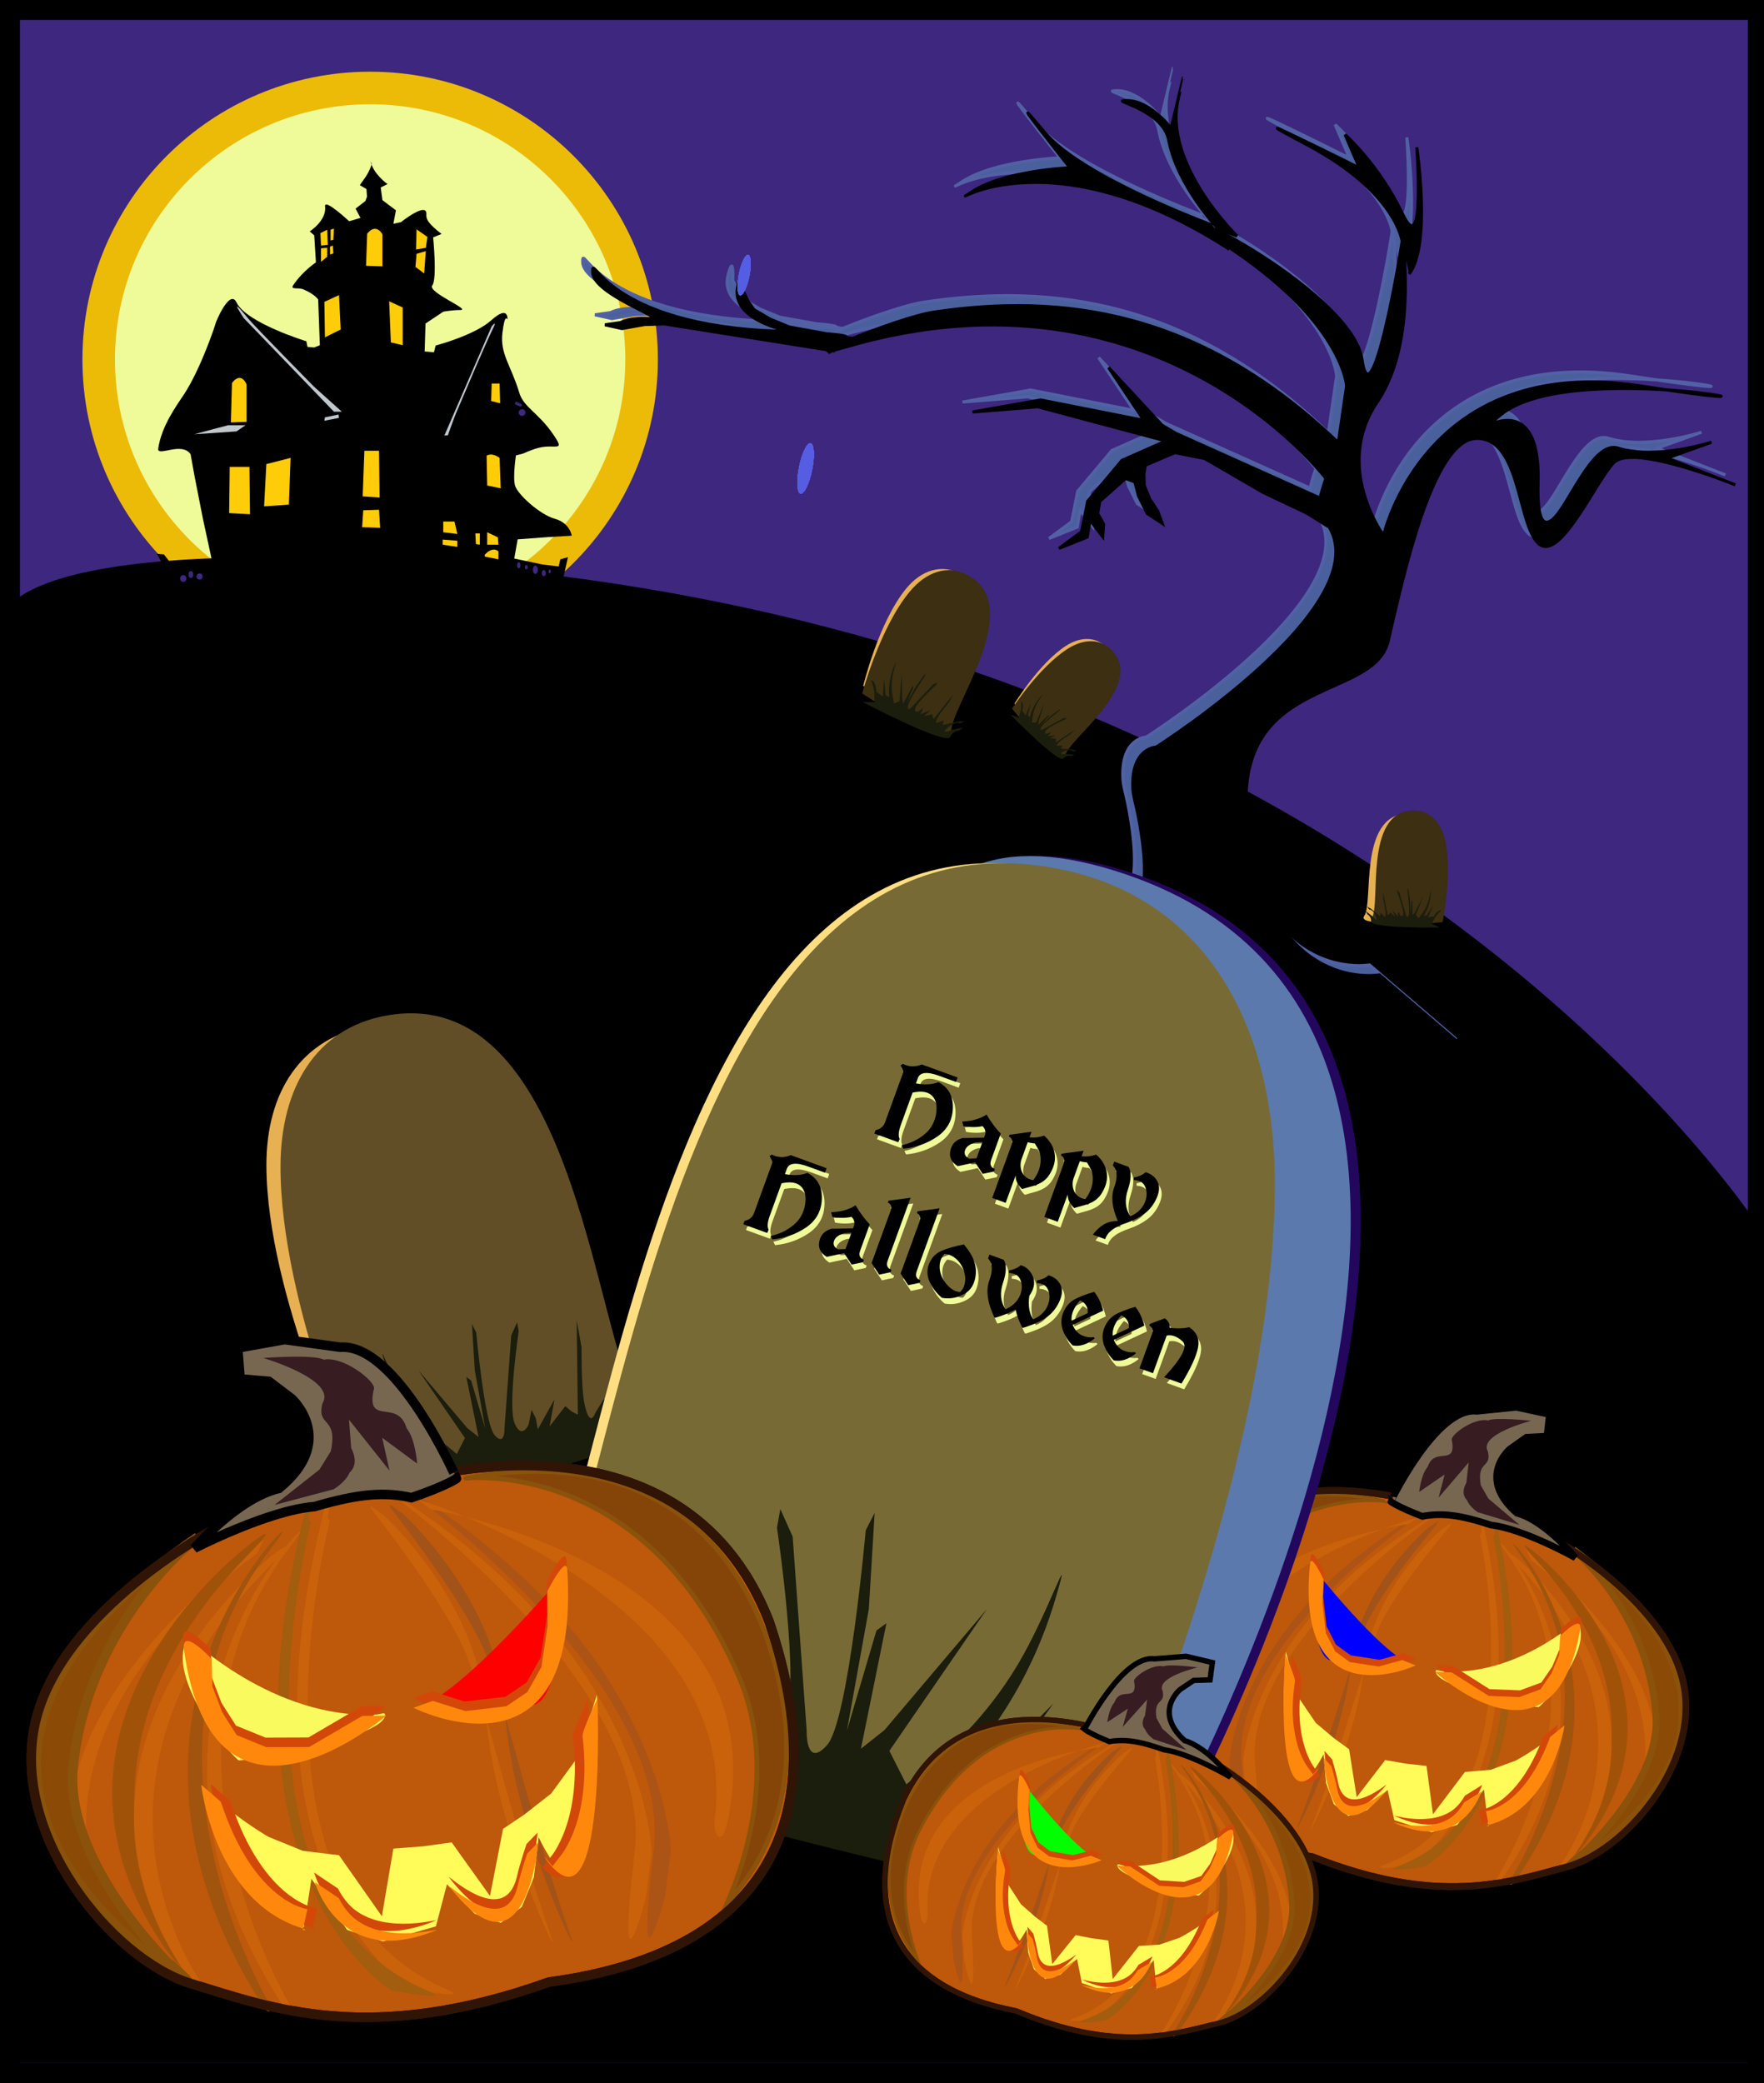 <?xml version="1.0" encoding="UTF-8"?>
<!DOCTYPE svg PUBLIC "-//W3C//DTD SVG 1.1 Tiny//EN" "http://www.w3.org/Graphics/SVG/1.1/DTD/svg11-tiny-flat.dtd">
<svg id="root" version="1.1" 
     baseProfile="tiny" 
     xmlns="http://www.w3.org/2000/svg" 
     xmlns:xlink="http://www.w3.org/1999/xlink" 
     width="100%" height="100%" viewBox="0 0 177 209" 
	 xml:space="preserve">
    <defs>
        <set xlink:href="#root" attributeName="viewBox" attributeType="XML" to="5 5 80 105" begin="0s" dur="2s" repeatCount="indefinite" end="showMoon.end+1s"/>
        <animate xlink:href="#root" attributeName="viewBox" attributeType="XML" 
            values="5 5 80 105; 0 0 177.379 209" begin="showMoon.end+1s" dur="2s" />

        <!-- <set xlink:href="#Haunted_house" attributeName="display" to="none" dur="1s" end="0.5s" /> -->
        <set xlink:href="#Moon" attributeName="display" to="none" dur="1s" fill="freeze" />
        <set xlink:href="#PumkinMedium" attributeName="display" to="none" dur="1s" repeatDur="indefinite" repeatCount="indefinite"
                end="showMoon.end+6s" />
        <set xlink:href="#PumkinBig" attributeName="display" to="none" dur="1s" repeatDur="indefinite" repeatCount="indefinite"
                end="showMoon.end+7.5s" />
        <set xlink:href="#PumkinSmall" attributeName="display" to="none" dur="1s" repeatDur="indefinite" repeatCount="indefinite"
                end="showMoon.end+8s" />
        <set xlink:href="#Tree" attributeName="display" to="none" dur="1s"  repeatDur="indefinite" repeatCount="indefinite"
                end="showMoon.end+6s" />
        <set xlink:href="#Tree_Hi_Light" attributeName="display" to="none" dur="1s"  repeatDur="indefinite" repeatCount="indefinite"
                end="showMoon.end+6.5s" />
        <set xlink:href="#TombStone" attributeName="display" to="none" dur="1s" repeatDur="indefinite" repeatCount="indefinite"
                end="showMoon.end+5.5s" />
        <set xlink:href="#TombStone_1_" attributeName="display" to="none" dur="1s" repeatDur="indefinite" repeatCount="indefinite"
                end="showMoon.end+5s" />
        <set xlink:href="#TombStone_2_" attributeName="display" to="none" dur="1s" repeatDur="indefinite" repeatCount="indefinite"
                end="showMoon.end+4.5s" />
        <set xlink:href="#TombStone_3_" attributeName="display" to="none" dur="1s" repeatDur="indefinite" repeatCount="indefinite"
                end="showMoon.end+4s" />
        <set xlink:href="#TombStone_4_" attributeName="display" to="none" dur="1s" repeatDur="indefinite" repeatCount="indefinite"
                end="showMoon.end+4s" />
        <set xlink:href="#Moon" attributeName="display" to="none" dur="1s" fill="freeze" />
        <set xlink:href="#HauntedHouseWindows" attributeName="display" to="none" begin="0s" dur="1s" repeatDur="indefinite" repeatCount="indefinite"
                end="showMoon.end+3s" />
        <set xlink:href="#halloweenTextAnim" attributeName="display" to="none" begin="0s" dur="1s" repeatDur="indefinite" repeatCount="indefinite"
                end="showMoon.end+9s" />
        <set xlink:href="#RainLayer" attributeName="display" to="none" begin="0s" dur="1s" fill="freeze" />

        <set xlink:href="#Moon" attributeName="display" to="inline" begin="showMoon.begin" dur="1s" fill="freeze" />

        <animateTransform id="showMoon" xlink:href="#Moon" attributeName="transform" attributeType="XML" type="translate"
                         values="0,50; 0,5" begin="0.2s" dur="5s" fill="freeze"/>
        <set xlink:href="#RainLayer" attributeName="display" to="inline" begin="showMoon.end+2s" dur="1s" fill="freeze" />

    </defs>

    <g id="Calque_1">
        <g id="Layer_1">
            <g id="Layer_1_1_">
                <g id="Background_1_">
                    <path id="Night_Sky" fill="#3E277E" stroke="#000000" d="M176.833,208.5h-176V0.5h176V208.5z"/>
                    <rect x="0" y="0" width="178" height="150" fill="#9C9FF3" display="none">
                        <set id="flashOne" attributeName="display" attributeType="CSS" to="inline" begin="showMoon.end+1s; flashOne.end+5s;" dur="0.2s" />
                        <set id="flashTwo" attributeName="display" attributeType="CSS" to="inline" begin="flashOne.end+0.5s;" dur="0.1s" />
                        <set id="flashThree" attributeName="display" attributeType="CSS" to="inline" begin="flashTwo.end+0.1s;" dur="0.1s" />
                    </rect>
                </g>
                <g id="Moon">
                    <path fill="#EFFA99" stroke="#ECBB07" stroke-width="3.268" d="M64.377,36.065c0,15.042-12.194,27.236-27.236,27.236
                        S9.904,51.107,9.904,36.065S22.098,8.828,37.141,8.828S64.377,21.022,64.377,36.065z"/>
                </g>
                <path fill="black" d="M176,207H0V63c0,0-2.167-8,32.833-7c104.055,2.973,144.5,68.333,144.5,68.333L176,207z">
                    <animateColor attributeName="fill" attributeType="CSS" values="black;#1B1D0D" begin="showMoon.begin" dur="5s" fill="freeze"/>
                </path>
                <g id="Haunted_house">
                    <path id="House_Shape" d="M37.184,56.743l-3.223,0.113l-2.459,0.453L17.51,60.021l0.171-1.018l-1.944-3.431l0.709,0.054
                        l1.148,1.475l3.66-0.929l-0.893-4.123l-0.854-4.345l-0.383-2.131c-0.903-1.3-3.374,0.308-3.247-0.564
                        c0.333-2.287,1.84-4.301,2.594-5.453c1.698-2.592,3.166-7.038,3.166-7.122c0-0.085,1.413-3.505,2.092-2.092
                        c0.987,2.057,7.01,3.901,7.01,3.901l0.113,0.566l0.679,0.056l0.565-0.227l-0.17-4.579c0,0-0.283-0.509-1.47-1.017
                        c-0.562-0.242-1.382,0.084-1.017-0.453c0.961-1.413,2.261-2.261,2.261-2.261l-0.169-2.714l-0.453-0.396
                        c0,0,1.718-1.094,1.541-2.504c-0.109-0.874,2.417,1.487,2.417,1.487l1.135-0.339l-0.492-0.928l0.983-0.764l0.165-0.438
                        l-0.055-0.764l-0.662-0.384c0,0,0.004-0.047,0.509-0.734c0.247-0.336,0.596-0.997,0.679-1.415l-0.113-0.254
                        c0.254,1.272,1.696,2.289,1.696,2.289l-0.679,0.339l0.17,1.272l1.356,1.018l-0.254,1.356l0.763-0.17
                        c0,0,2.654-2.117,2.545-0.763c-0.04,0.493,0.218,0.941,1.526,1.951l-0.848,0.341c0,0,0.423,4.154-0.085,4.834
                        c-0.508,0.678,3.977,2.458,2.798,2.458c-0.849,0-1.696,0.169-1.696,0.169l-1.781,1.188l-0.085,2.799l0.933,0.085l0.17-0.679
                        c0,0,3.9-1.018,5.596-2.544c1.696-1.526,1.611-0.169,1.611-0.085c0,0.085-0.254-0.763-0.508,1.357s0.848,3.222,1.696,6.021
                        c0.443,1.463,1.917,1.992,3.392,4.155c1.272,1.866,0.236,0.938-1.441,1.357c-0.679,0.169-1.611,0.593-1.611,0.593l-0.679,0.17
                        c0,0-0.339,2.204-0.084,3.052c0.255,0.848,2.459,2.883,3.986,3.307c1.525,0.425,1.695,1.697,1.695,1.697l-2.375,0.141
                        l-3.052,0.227l-0.339,1.923l2.814,0.597l1.643,0.195l0.165-0.71l0.765-0.219l-0.638,2.851l0.339,0.338l-0.254,1.018
                        l-13.907-3.053l-1.84-0.256l-1.244-0.113l-2.035,0.057"/>
                    <g id="HauntedHouseWindows" fill="#FFCC09">
                    <path  d="M39.048,30.23l0.17,4.126l1.187,0.283v-3.788L39.048,30.23z"/>
                    <path  d="M34.017,29.609l-1.469,0.678l0.055,3.561l1.583-0.791L34.017,29.609z"/>
                    <path  d="M36.843,23.447l-0.113,3.222l1.639,0.057v-3.223C38.37,23.502,37.748,22.314,36.843,23.447z"/>
                    <path  d="M23.277,38.427l-0.114,3.957l1.583-0.056v-3.731C24.746,38.595,24.238,37.183,23.277,38.427z"/>
                    <path  d="M49.336,38.483h0.792l0.056,1.979l-0.904-0.226L49.336,38.483z"/>
                    <path  d="M48.827,45.717l0.058,2.996l1.356,0.283l-0.112-3.052C50.128,45.944,49.449,45.379,48.827,45.717z"/>
                    <path  d="M36.561,45.228h1.47l0.056,4.692l-1.696-0.114L36.561,45.228z"/>
                    <path  d="M36.448,51.201l-0.113,1.697l1.809,0.057l-0.113-1.809L36.448,51.201z"/>
                    <path  d="M29.156,45.944l-2.431,0.622l-0.226,4.24l2.487-0.17L29.156,45.944z"/>
                    <path  d="M25.029,46.848H23.05l-0.056,4.636l2.091,0.113L25.029,46.848z"/>
                    <path  d="M44.475,53.406v-1.073h1.13l0.284,1.244L44.475,53.406z"/>
                    <path  d="M44.417,54.141v0.51l1.471,0.226v-0.621L44.417,54.141z"/>
                    <path  d="M47.696,53.52l0.056,1.073l0.396,0.057v-1.13H47.696z"/>
                    <path  d="M48.884,53.406v1.245h1.13l-0.057-0.735L48.884,53.406z"/>
                    <path  d="M48.884,55.894l1.13,0.227v-0.792c0,0-0.396-0.453-1.075,0.055
                        C48.262,55.894,48.884,55.894,48.884,55.894z"/>
                    <path  d="M32.83,23.05l-0.678,0.339l0.056,1.244l0.678-0.057L32.83,23.05z"/>
                    <path  d="M32.208,24.916v1.357l0.622-0.509v-0.905L32.208,24.916z"/>
                    <path  d="M33.113,25.538v-0.791l0.283-0.113l0.056,0.792L33.113,25.538z"/>
                    <path  d="M33.168,24.124V23.05l0.339-0.113l-0.057,1.13L33.168,24.124z"/>
                    <path  d="M42.89,23.776l-1.092-0.765l-0.055,2.022l0.983-0.165L42.89,23.776z"/>
                    <path  d="M42.726,25.197l-0.93,0.271l-0.109,1.313l0.874,0.655L42.726,25.197z"/>
                    </g>

                    <path fill="#C0C7CD" d="M34.3,41.309l-2.828-2.543c0,0-5.934-6.036-6.5-6.727
                        c-2.318-2.827-0.509-0.113-0.509-0.113l9.044,9.384L34.3,41.309z"/>
                    <path fill="#C0C7CD" d="M32.548,42.215l1.469-0.284l-0.057-0.339l-1.357,0.283
                        L32.548,42.215z"/>
                    <path fill="#C0C7CD" d="M24.634,42.666H22.88l-3.392,0.903l4.239-0.282
                        L24.634,42.666z"/>
                    <path fill="#C0C7CD" d="M49.33,32.754l-4.742,10.944l0.352-0.023
                        c0,0,0.619-1.742,0.819-2.213c1.004-2.358,2.992-7.047,3.682-8.443C49.965,31.959,49.33,32.754,49.33,32.754z"/>
                    <path fill="#3E277E" d="M52.219,56.714c0,0.172-0.076,0.311-0.17,0.311c-0.093,0-0.169-0.139-0.169-0.311
                        c0-0.171,0.076-0.311,0.169-0.311C52.143,56.403,52.219,56.542,52.219,56.714z"/>
                    <path fill="#3E277E" d="M52.954,56.911c0,0.125-0.063,0.227-0.141,0.227s-0.142-0.101-0.142-0.227
                        c0-0.124,0.064-0.226,0.142-0.226C52.89,56.686,52.954,56.787,52.954,56.911z"/>
                    <path fill="#3E277E" d="M53.972,57.166c0,0.233-0.114,0.424-0.254,0.424c-0.141,0-0.255-0.191-0.255-0.424
                        c0-0.235,0.114-0.424,0.255-0.424C53.858,56.743,53.972,56.932,53.972,57.166z"/>
                    <path fill="#3E277E" d="M54.762,57.505c0,0.172-0.089,0.312-0.198,0.312c-0.11,0-0.197-0.14-0.197-0.312
                        s0.088-0.311,0.197-0.311S54.762,57.333,54.762,57.505z"/>
                    <path fill="#3E277E" d="M55.271,57.334c0,0.109-0.051,0.198-0.113,0.198c-0.063,0-0.113-0.088-0.113-0.198
                        c0-0.109,0.051-0.196,0.113-0.196S55.271,57.226,55.271,57.334z"/>
                    <path fill="#3E277E" d="M52.044,41.392c0,0.188,0.151,0.34,0.338,0.34c0.188,0,0.339-0.152,0.339-0.34
                        s-0.152-0.338-0.339-0.338C52.195,41.053,52.044,41.206,52.044,41.392z"/>
                    <path fill="#3E277E" d="M52.342,40.705c0.032-0.071,0.029-0.143-0.006-0.159l-0.519-0.236
                        c-0.036-0.018-0.091,0.027-0.124,0.098c-0.034,0.071-0.03,0.142,0.005,0.158l0.519,0.238
                        C52.253,40.821,52.309,40.775,52.342,40.705z"/>
                    <path fill="#3E277E" d="M18.697,58.071c0,0.172-0.14,0.311-0.311,0.311c-0.172,0-0.311-0.139-0.311-0.311v-0.055
                        c0-0.172,0.139-0.312,0.311-0.312c0.171,0,0.311,0.14,0.311,0.312V58.071z"/>
                    <path fill="#3E277E" d="M19.376,57.759c0,0.125-0.101,0.227-0.226,0.227s-0.227-0.101-0.227-0.227v-0.227
                        c0-0.125,0.102-0.226,0.227-0.226s0.226,0.1,0.226,0.226V57.759z"/>
                    <path fill="#3E277E" d="M20.336,57.845c0,0.172-0.139,0.312-0.311,0.312s-0.311-0.138-0.311-0.312
                        c0-0.172,0.139-0.312,0.311-0.312S20.336,57.673,20.336,57.845z"/>
                </g>
                <g id="TombStone_2_">
                    <path display="none" fill="#23075D" d="M145.034,92.21c0,0,3.109-10.432-3.005-10.932c-6.114-0.499,2.317,11.322,2.317,11.322
                        L145.034,92.21z"/>
                    <path display="none" fill="#5B79AC" d="M144.44,92.342c0,0,3.109-10.432-3.004-10.931c-6.113-0.5,2.318,11.323,2.318,11.323
                        L144.44,92.342z"/>
                    <path fill="#E7B052" d="M143.933,92.141c0,0,1.096-4.625,0.413-7.736c-0.381-1.734-1.496-2.876-3.225-2.778
                        c-4.832,0.275-3.291,8.959-4.23,10.256C135.95,93.18,143.933,92.141,143.933,92.141z"/>
                    <path fill="#3C2F12" d="M144.75,92.516c0,0,1.008-4.876,0.256-8.188c-0.42-1.844-1.565-3.077-3.305-3.007
                        c-4.861,0.19-3.131,9.42-4.051,10.777C136.73,93.451,144.75,92.516,144.75,92.516z"/>
                    <path id="Grass_2_" fill="#1B1D0D" d="M143.886,91.943l-0.593,0.097l0.515-1.205l-0.651,1.036l-0.299-0.006
                        c0,0,0.62-0.842,0.711-2.25c0.047-0.727-0.049,0.214-0.264,0.865c-0.232,0.706-0.59,1.161-0.59,1.161l-0.377,0.489
                        l-0.278-0.339l0.752-1.861l-0.858,1.638l-0.222,0.271l-0.026-1.494l-0.097,0.108l-0.083,1.215l-0.059-1.44l-0.178-1.11
                        l-0.059,0.219c0,0,0.289,2.219,0.104,2.546c-0.185,0.328-0.27-0.117-0.27-0.117l-0.648-2.17l-0.211-0.282l0.01,0.221
                        c0,0,0.666,1.729,0.584,2.17c-0.079,0.441-0.325,0.104-0.325,0.104l-0.146-0.336l-0.059,0.22l0.012,0.277l-0.49-0.55
                        l-0.063-0.072l0.257,0.616l-0.479-0.399l-0.127,0.163l-0.127,0.107l-0.474-2.249l0.027,0.663c0,0,0.212,0.917,0.228,1.291
                        c0.028,0.741-0.212,0.341-0.212,0.341l-0.274-0.284l-0.086,0.33l-0.89-0.739l-0.405-0.23l0.217,0.294
                        c0,0,0.424-0.003,0.685,0.722c0.261,0.726-0.399-0.064-0.399-0.064l-0.625-0.499l0.164,0.335c0,0,0.406,0.217,0.385,0.714
                        c-0.029,0.711,6.871,0.605,6.871,0.605l-0.844-0.408c0,0,0.066,0.052,0.28-0.421c0.204-0.452,0.726-0.882,0.726-0.882
                        S144.252,91.233,143.886,91.943z"/>
                </g>
                <g id="TombStone_4_">
                    <path display="none" fill="#23075D" d="M101.564,70.687c0,0,5.126-9.604,9.824-5.658c4.696,3.946-9.61,6.419-9.61,6.419
                        L101.564,70.687z"/>
                    <path display="none" fill="#5B79AC" d="M101.893,71.197c0,0,5.126-9.604,9.822-5.658c4.697,3.946-9.61,6.419-9.61,6.419
                        L101.893,71.197z"/>
                    <path fill="#E7B052" d="M101.792,70.602c0,0,2.477-4.058,5.148-5.789c1.49-0.965,3.086-0.993,4.246,0.293
                        c3.241,3.593-3.963,8.682-4.206,10.266C106.738,76.957,101.792,70.602,101.792,70.602z"/>
                    <path fill="#3C2F12" d="M101.549,71.103c0,0,2.714-4.175,5.576-5.999c1.596-1.017,3.275-1.087,4.465,0.185
                        c3.32,3.555-4.401,8.897-4.701,10.509C106.592,77.409,101.549,71.103,101.549,71.103z"/>
                    <path id="Grass_4_" fill="#1B1D0D" d="M102.567,71.303l0.354,0.485l0.481-1.217l-0.265,1.195l0.216,0.205
                        c0,0,0.151-1.034,1.078-2.099c0.479-0.549-0.116,0.186-0.421,0.8c-0.331,0.665-0.397,1.24-0.397,1.24l-0.075,0.612l0.438-0.045
                        l0.773-1.852l-0.541,1.769l-0.033,0.348l1.068-1.043l-0.008,0.145l-0.796,0.922l1.056-0.982l0.905-0.664l-0.112,0.197
                        c0,0-1.768,1.374-1.865,1.737c-0.1,0.363,0.273,0.106,0.273,0.106l1.989-1.085l0.349-0.052l-0.162,0.15
                        c0,0-1.688,0.761-1.94,1.131c-0.253,0.37,0.157,0.303,0.157,0.303l0.342-0.136l-0.114,0.196l-0.203,0.189l0.736-0.045
                        l0.096-0.006l-0.614,0.256l0.623,0.054l-0.025,0.203l0.015,0.167l1.918-1.267l-0.485,0.453c0,0-0.795,0.504-1.067,0.758
                        c-0.542,0.507-0.091,0.391-0.091,0.391l0.396-0.008l-0.171,0.295l1.152,0.1l0.45,0.123l-0.361,0.055
                        c0,0-0.298-0.298-0.993,0.033c-0.694,0.332,0.329,0.235,0.329,0.235l0.795,0.085l-0.354,0.124c0,0-0.439-0.132-0.774,0.237
                        c-0.479,0.526-5.312-4.403-5.312-4.403l0.888,0.304c0,0-0.084-0.009,0.097-0.497c0.174-0.465,0.104-1.137,0.104-1.137
                        S102.805,70.54,102.567,71.303z"/>
                </g>
                <g id="TombStone_3_">
                    <path display="none" fill="#23075D" d="M86.354,69.026c0,0,2.646-14.707,10.447-11.534c7.802,3.174-9.849,12.439-9.849,12.439
                        L86.354,69.026z"/>
                    <path display="none" fill="#5B79AC" d="M86.998,69.555c0,0,2.647-14.708,10.448-11.535s-9.85,12.438-9.85,12.438L86.998,69.555
                        z"/>
                    <path fill="#E7B052" d="M86.615,68.819c0,0,1.522-6.344,4.285-9.734c1.54-1.889,3.612-2.598,5.671-1.408
                        c5.75,3.327-1.516,13.013-1.166,15.185C95.754,75.035,86.615,68.819,86.615,68.819z"/>
                    <path fill="#3C2F12" d="M86.51,69.575c0,0,1.784-6.599,4.754-10.189c1.654-2,3.822-2.802,5.91-1.641
                        c5.838,3.243-1.998,13.48-1.709,15.712C95.756,75.688,86.51,69.575,86.51,69.575z"/>
                    <path id="Grass_3_" fill="#1B1D0D" d="M87.922,69.409l0.665,0.485l0.117-1.794l0.159,1.673l0.369,0.176
                        c0,0-0.237-1.415,0.522-3.196c0.393-0.92-0.073,0.292-0.213,1.222c-0.151,1.008,0.004,1.787,0.004,1.787l0.158,0.832
                        l0.551-0.242l0.231-2.746l0.038,2.54l0.104,0.469l0.959-1.813l0.05,0.192l-0.65,1.54l0.964-1.728l0.903-1.249l-0.065,0.305
                        c0,0-1.728,2.539-1.703,3.055c0.025,0.516,0.402,0.023,0.402,0.023l2.143-2.257l0.433-0.215l-0.147,0.266
                        c0,0-1.887,1.707-2.061,2.297c-0.173,0.59,0.337,0.328,0.337,0.328l0.388-0.321l-0.065,0.305l-0.187,0.333l0.941-0.37
                        l0.122-0.049l-0.695,0.594l0.835-0.191l0.055,0.277l0.09,0.211l1.972-2.464l-0.442,0.797c0,0-0.828,0.993-1.078,1.44
                        c-0.496,0.891,0.047,0.548,0.047,0.548l0.515-0.176l-0.101,0.457l1.55-0.355l0.641-0.03l-0.448,0.226
                        c0,0-0.517-0.266-1.283,0.461c-0.771,0.727,0.527,0.168,0.527,0.168l1.074-0.225l-0.406,0.31c0,0-0.633,0.015-0.914,0.638
                        c-0.402,0.89-8.793-3.513-8.793-3.513l1.286,0.023c0,0-0.113,0.023-0.083-0.69c0.029-0.68-0.342-1.529-0.342-1.529
                        S87.912,68.311,87.922,69.409z"/>
                </g>
                <g id="TombStone_1_">
                    <path display="none" fill="#23075D" d="M35.091,148.632c0,0-21.825-39.128,2.292-46.604
                        c24.118-7.474,0.814,47.561,0.814,47.561L35.091,148.632z"/>
                    <path display="none" fill="#5B79AC" d="M37.589,148.632c0,0-21.825-39.128,2.292-46.604
                        c24.117-7.474,0.814,47.561,0.814,47.561L37.589,148.632z"/>
                    <path fill="#E7B052" d="M35.303,147.652c0,0-8.534-17.602-8.573-30.711c-0.021-7.309,3.435-12.894,10.471-14.044
                        c19.655-3.221,21.224,33.048,26.168,37.419C68.312,144.688,35.303,147.652,35.303,147.652z"/>
                    <path fill="#614E27" d="M36.496,149.605c0,0-8.409-18.688-8.349-32.656c0.034-7.786,3.535-13.763,10.585-15.044
                        c19.697-3.579,20.995,35.054,25.909,39.674C69.556,146.197,36.496,149.605,36.496,149.605z"/>
                    <path id="Grass_1_" fill="#1B1D0D" d="M39.456,146.534l2.462-0.14l-3.139-4.381l3.547,3.575l1.191-0.295
                        c0,0-3.239-2.831-4.865-8.403c-0.84-2.873,0.382,0.816,1.828,3.237c1.566,2.627,3.406,4.138,3.406,4.138l1.951,1.627
                        l0.816-1.607l-4.683-6.809l4.918,5.812l1.129,0.894l-1.224-6.024l0.477,0.352l1.419,4.808l-1.052-5.836l-0.279-4.617
                        l0.427,0.834c0,0,0.824,9.171,1.86,10.318c1.037,1.148,0.977-0.711,0.977-0.711l0.673-9.309l0.592-1.316l0.16,0.896
                        c0,0-1.128,7.543-0.407,9.24c0.72,1.694,1.404,0.119,1.404,0.119l0.287-1.478l0.427,0.832l0.203,1.122l1.481-2.646l0.191-0.345
                        l-0.482,2.696l1.57-2.029l0.65,0.542l0.61,0.317l-0.115-9.463l0.485,2.689c0,0-0.027,3.875,0.245,5.389
                        c0.542,3.008,1.146,1.183,1.146,1.183l0.856-1.384l0.64,1.248l2.914-3.771l1.427-1.289l-0.616,1.383
                        c0,0-1.696,0.361-2.097,3.508c-0.401,3.146,1.547-0.616,1.547-0.616l2.061-2.562l-0.353,1.491c0,0-1.436,1.235-0.906,3.215
                        c0.757,2.829-27.066,8.576-27.066,8.576l3.025-2.392c0,0-0.218,0.269-1.505-1.441c-1.226-1.631-3.7-2.895-3.7-2.895
                        S37.343,144.011,39.456,146.534z"/>
                </g>
                <g id="PumkinMedium">
                    <path fill="#BE580A" stroke="#301406" stroke-width="0.678" d="M152.883,153.676l1.828,0.281l1.961,0.914
                        c0,0,10.679,6.09,12.274,14.161c1.601,8.069-6.007,16.733-11.725,18.276c-5.779,1.561-12.951,3.996-25.521-1.004
                        c-15.063-2.554-20.177-11.896-14.779-26.229c6.935-16.104,26.656-8.936,26.656-8.936L152.883,153.676z"/>
                    <path fill="#CA610B" d="M153.608,156.518c16.555,13.144,10.34,24.797,10.34,24.797s-0.144,0.242-0.371,0.635
                        c-1.535,2.604-0.738,2.105,0.279,0.701c9.004-12.408-10.734-27.146-10.734-27.146L153.608,156.518z"/>
                    <path fill="#A15209" d="M154.038,155.792c0,0,17.043,13.489,4.92,29.324c-0.711,0.928-1.332,1.214-1.332,1.214
                        s11.179-13.771-3.371-29.676C151.558,153.709,154.038,155.792,154.038,155.792z"/>
                    <path fill="#CA610B" d="M152.566,156.648c0,0,16.886,14.518,4.761,30.353c-0.711,0.929-0.867,0.261-0.867,0.261
                        s10.873-13.847-3.678-29.751C150.086,154.564,152.566,156.648,152.566,156.648z"/>
                    <path fill="#A0540D" d="M152.239,155.258c0,0,13.043,14.26-0.17,33.424c-0.597,0.863-0.638,0.131-0.638,0.131
                        s11.772-18.023,1.14-32.76C151.095,154.009,152.239,155.258,152.239,155.258z"/>
                    <path fill="#CA610B" d="M150.881,155.104c0,0,13.041,14.261-0.172,33.424c-0.597,0.863-0.639,0.132-0.639,0.132
                        s11.771-18.024,1.141-32.761C149.737,153.855,150.881,155.104,150.881,155.104z"/>
                    <path fill="#CA610B" d="M148.482,154.031c0,0,5.979,27.162-9.433,33.015c-2.211,0.837,2.55,0.077,2.55,0.077
                        s12.631-6.991,7.582-32.577c-2.938-14.874-0.524-0.838-0.524-0.838"/>
                    <path fill="#A25D0E" d="M149.838,154.186c0,0,5.979,27.162-9.432,33.016c-2.213,0.837,2.551,0.076,2.551,0.076
                        s12.629-6.99,7.58-32.576c-2.938-14.874-0.524-0.84-0.524-0.84"/>
                    <path fill="#A15319" d="M144.2,152.904c0,0-5.818,6.796-7.324,10.563c-1.504,3.77-3.846,12.547-6.599,19.527
                        c-0.917,2.33,4.415-7.75,5.248-15.848c0.827-8.047,7.776-13.844,7.776-13.844l0.949-0.634"/>
                    <path fill="#CA610B" d="M145.557,153.057c0,0-5.818,6.797-7.324,10.565c-1.505,3.769-3.846,12.545-6.598,19.526
                        c-0.918,2.33,4.414-7.75,5.246-15.848c0.828-8.047,7.777-13.843,7.777-13.843l0.948-0.634"/>
                    <path fill="#CA610B" d="M143.34,152.538c0,0-18.373,12.593-17.404,24.291c0.968,11.7-0.916,3.235-0.916,3.235l-0.301-3.231
                        c0,0,0.648-13.062,17.389-23.753c16.739-10.691,1.28-0.659,1.28-0.659"/>
                    <path fill="#AC5316" d="M141.983,152.385c0,0-18.374,12.594-17.404,24.291c0.969,11.7-0.916,3.236-0.916,3.236l-0.301-3.232
                        c0,0,0.648-13.062,17.389-23.753c16.738-10.692,1.281-0.659,1.281-0.659"/>
                    <path fill="#CA610B" d="M141.333,152.93c0,0-25.109,3.08-21.953,21.48c0.354,2.068,1.025,0.859,0.939-0.053
                        c-1.529-15.979,21.975-22.121,21.975-22.121L141.333,152.93z"/>
                    <path fill="#8B4B07" stroke="#8A520A" stroke-width="0.678" d="M166.148,172.025c0.677,8.938-12.739,18.434-7.558,14.072
                        c0.854-0.721-1.19,1.484,2.173-1.119c6.286-4.869,15.674-15.715-2.897-29.494C157.866,155.484,165.36,161.618,166.148,172.025z
                        "/>
                    <path fill="#854509" stroke="#8A520A" stroke-width="0.339" d="M118.95,164.059c-4.728,9.986,3.285,21.521-0.148,15.674
                        c-0.396-0.678-6.129-6.732-1.879-18.121c1.955-5.235,7.397-14.174,21.966-10.994
                        C138.886,150.615,126.228,148.676,118.95,164.059z"/>
                    <path fill="blue" d="M142.058,167.105c0,0-6.737,0.233-8.69-0.558c-1.953-0.794-1.926-9.647-1.926-9.647
                        S139.102,166.729,142.058,167.105z">
                        <animateColor attributeName="fill" attributeType="CSS" values="#FEFB6D;#FF880C;#FEFB6D" begin="3s" dur="2s" repeatDur="indefinite" />
                    </path>
                    <path fill="#F9FA5E" d="M154.409,171.273c1.232-0.994,5.496-6.148,3.83-8.65c0,0-6.216,5.684-13.572,5.057
                        c-0.225-0.017-0.574-0.195-0.601-0.037C143.801,169.299,154.204,171.441,154.409,171.273z">
                        <animateColor attributeName="fill" attributeType="CSS" values="#FEFB6D;#FF880C;#FEFB6D" begin="3s" dur="2s" repeatDur="indefinite" />
                    </path>
                    <path fill="#D34808" d="M132.875,157.777l-0.104,2.434l0.345,2.994l0.934,1.811l1.472,1.076l2.905,0.442l2.349-0.646
                        l1.361,0.536c0,0-12.179,5.634-10.616-10.204C131.629,155.08,132.875,157.777,132.875,157.777z"/>
                    <path fill="#FF880C" d="M132.797,158.456l-0.104,2.433l0.347,2.995l0.933,1.812l1.471,1.076l2.907,0.44l2.347-0.644
                        l1.361,0.537c0,0-12.179,5.633-10.616-10.205C131.554,155.758,132.797,158.456,132.797,158.456z"/>
                    <path fill="#D34808" d="M156.624,163.469l-0.104,1.924l-0.777,1.844l-1.086,1.584l-2.136,0.783l-3.058-0.119l-3.715-2.353
                        l-1.697-0.077c0,0,11.896,10.989,14.568-4.154C158.936,161.115,156.624,163.469,156.624,163.469z"/>
                    <path fill="#FF880C" d="M156.545,164.148l-0.104,1.922l-0.775,1.845l-1.088,1.583l-2.137,0.783l-3.057-0.117l-3.717-2.354
                        l-1.695-0.076c0,0,11.896,10.984,14.566-4.156C158.859,161.794,156.545,164.148,156.545,164.148z"/>
                    <path fill="none" stroke="#301406" stroke-width="0.678" d="M152.883,153.676l1.828,0.281l1.961,0.914
                        c0,0,10.679,6.09,12.274,14.161c1.601,8.069-6.007,16.733-11.725,18.276c-5.779,1.561-12.951,3.996-25.521-1.004
                        c-15.063-2.554-20.177-11.896-14.779-26.229c6.935-16.104,26.656-8.936,26.656-8.936L152.883,153.676z"/>
                    <path fill="#776751" stroke="#000000" stroke-width="0.678" d="M148.174,141.602l3.97-0.404l3.33,0.717l-0.247,2.189
                        l-2.059,0.107l-1.668,1.178c0,0-3.396,2.856,0.689,6.426c2.928,0.806,5.874,4.477,5.874,4.477s-5.188-2.905-8.448-3.27
                        c-3.125-1.033-4.979-1.244-6.895-0.879c-2.501-0.951-3.163-1.479-3.163-1.479S144.133,141.145,148.174,141.602z"/>
                    <path fill="#371C22" d="M145.667,144.473c-0.111-0.521,2.252-2.27,3.655-1.945c0.659-0.367,4.316,0.031,4.316,0.031
                        s-5.322,1.354-4.343,3.077c0.391,1.765-1.153,0.829-0.709,3.402c0.369,0.637,0.764,1.333,0.764,1.333l3.109,2.629l-4.178-1.268
                        c0,0-0.849-0.551-1.085-1.219c-0.729-0.714-0.059-1.744-0.059-1.744l0.229-2.029l-3.015,3.525l0.604-2.32l-2.555,1.753
                        c0,0,0.188-1.767,0.835-2.488c0.527-1.554,1.738-0.851,2.296-1.358C145.813,145.6,145.777,144.994,145.667,144.473z"/>
                    <path fill="#FFFC5A" d="M129.018,165.732c0,0-1.031,11.986,1.697,12.767c0.72,0.205,2.091-2.474,2.091-2.474l0.245,2.857
                        l0.783,2.137l1.457,1.188l1.887-0.583l2.049-2.031l0.682,3.033l3.729,1.206l2.584-0.732l2.676-3.553l0.407,3.445
                        c0,0,5.688-0.893,7.539-9.383c0.082-0.381-1.758,1.123-1.963,1.258c-1.485,1.093-2.816,1.796-2.816,1.796l-2.49,0.913
                        l-2.584,0.22l-3.207,4.243l-0.646-4.85l-2.134-0.239l-2.008-0.353l-2.865,3.725l-0.764-4.816l-1.473-1.063l-1.869-1.574
                        l-1.755-2.586L129.018,165.732z">
                        <animateColor attributeName="fill" attributeType="CSS" values="#FEFB6D;#FF880C;#FEFB6D" begin="3s" dur="2s" repeatDur="indefinite" />
                    </path>
                    <path fill="#D34808" d="M130.047,167.016l-0.4-0.981c0,0-1.324,17.528,3.298,11.563c0.354-0.459-0.517,0.525-0.517,0.525
                        l-0.514-0.713c0,0-2.229-2.676-1.299-8.624C130.661,168.497,130.047,167.016,130.047,167.016z"/>
                    <path fill="#FF880C" d="M129.37,166.938l-0.399-0.981c0,0-1.326,17.528,3.297,11.563c0.354-0.459-0.519,0.525-0.519,0.525
                        l-0.513-0.712c0,0-2.226-2.676-1.299-8.625C129.982,168.42,129.37,166.938,129.37,166.938z"/>
                    <path fill="#D34808" d="M133.661,176.531l-0.76-0.842c0,0,0.462,10.285,6.182,3.426c0.371-0.445-4.078,3.634-4.828-0.289
                        C134.077,177.896,133.661,176.531,133.661,176.531z"/>
                    <path fill="#FF880C" d="M133.583,177.211l-0.758-0.843c0,0,0.461,10.286,6.18,3.427c0.373-0.445-4.074,3.633-4.828-0.289
                        C133.999,178.574,133.583,177.211,133.583,177.211z"/>
                    <path fill="#D34808" d="M146.978,180.178l1.742-1.082c0,0-1.952,6.221-8.767,3.12c-0.529-0.239,3.407,1.164,5.81-0.596
                        C146.528,181.063,146.978,180.178,146.978,180.178z"/>
                    <path fill="#FF880C" d="M146.902,180.855l1.742-1.082c0,0-1.953,6.221-8.767,3.121c-0.53-0.239,3.408,1.166,5.81-0.597
                        C146.452,181.74,146.902,180.855,146.902,180.855z"/>
                    <path fill="#D34808" d="M156.305,173.048c0,0-1.168,8.068-7.344,9.905c-0.823,0.244-0.25,0.199-0.25,0.199l-0.284-1.51
                        c0,0,3.812-0.305,6.438-7.436"/>
                    <path fill="#FF880C" d="M156.984,173.125c0,0-1.168,8.068-7.342,9.905c-0.826,0.243-0.251,0.198-0.251,0.198l-0.284-1.511
                        c0,0,3.812-0.303,6.438-7.435"/>
                </g>
                <defs>
                    <g id="TreeShape">
                    <path d="M139.702,23.276c0,0-0.509-4.948-9.548-9.744
                        c-9.038-4.795,5.25,2.324,5.25,2.324l-1.438-3.351c0,0,3.468,3.101,5.76,7.953c2.293,4.851,1.434-6.671,1.434-6.671
                        s1.48,9.777-0.771,12.712"/>
                    <path d="M123.125,22.683c0,0-7.465-7.244-5.896-13.809
                        c1.426-5.99-0.718,2.994-0.718,2.994s-2.356-3.112-4.849-2.744c-0.523,0.077,4.062,1.096,4.602,3.918
                        c0.888,4.668,4.986,8.944,4.986,8.944L123.125,22.683z"/>
                    <path d="M122.353,24.015c-18.963-12.267-29.127-3.535-25.894-5.726
                        c3.229-2.19,9.9-2.453,9.9-2.453s-7.521-9.499-2.513-3.526c3.784,4.514,16.806,9.285,16.806,9.285"/>
                    <path d="M82.79,34.225l-17.111-2.723l-1.998,0.061l-2.275,0.404
                        l-1.705-0.378l1.583-0.226c0,0,0.863-0.54,2.937-0.392c2.073,0.147-5.68-2.396-5.752-4.644
                        c-0.07-2.249,1.001,5.32,18.795,5.917c17.792,0.597-6.041,2.312-4.2-4.679c0.589-2.238,0.461,0.562,0.461,0.562l0.58,1.166
                        l0.536,0.77l1.611,0.946l1.964,0.809l6.544,1.176l-2.662,1.41"/>
                    <path d="M96.991,88.794l5.536-1.422l4.974,1.987
                        c0,0,8.806,6.896,5.646-8.797c-0.177-0.888-0.434-1.686-0.473-2.416c-0.219-4.116,2.332-4.182,2.332-4.182
                        s24.428-15.525,16.426-23.262c-0.537-0.522,0.607-3.693,0.607-3.693s-16.906-22.385-48.188-13.191
                        c-6.152,1.807,5.072-2.938,8.857-3.501c12.771-1.9,26.68-0.246,40.582,13.106l0.828-5.699c0,0-0.324-6.084-11.244-13.524
                        c-10.922-7.44,11.762,3.688,12.789,10.861c1.026,7.171,4.553-14.229,4.183-13.317c-0.372,0.912,1.69,11.172-2.687,17.648
                        c-4.384,6.476,0.67,13.338,0.67,13.338s4.135-18.382,25.885-14.992c21.75,3.388-7-3.099-14.174,2.916
                        c-7.176,6.015,4.162-6.171,3.793,6.801c-0.114,4.053,0.633,4.275,1.375,3.728c1.623-1.203,4.058-8.048,6.654-7.219
                        c3.777,1.206,9.375-0.595,9.375-0.595l-4.462,1.599l6.849,2.683c0,0-10.349-4.233-12.227-2.208
                        c-1.879,2.025-5.402,10.003-7.518,8.098c-2.118-1.905-1.787-10.604-6.213-10.555c-4.431,0.049-7.383,13.957-8.873,20.326
                        c-1.489,6.367-16.42,3.129-14,19.284c2.418,16.155,13.119,14.222,13.119,14.222l8.709,7.465L96.991,88.794z"/>
                    <path d="M131.387,48.944l-14.396-6.458l-1.38-0.814l-5.373-5.794
                        l3.542,5.302l-10.375-2.05l-6.824,1.209l6.547-0.525l12.855,3.431l-4.408,1.949l-3.438,4.102l-0.612,3.059l-2.267,1.67
                        l2.838-1.138l0.281-1.704l1.271,1.668l0.096-1.249l-0.599-1.071l0.205-1.229l2.587-2.297l0.936,0.349l0.373,1.423l0.871,1.748
                        l1.495,0.976l-0.458-1.242l-0.796-1.201l-0.549-1.355l-0.026-1.171l0.139-0.853l2.971-1.261l2.996,0.592l5.845,3.396
                        l4.405,2.087l2.104,1.319L131.387,48.944z"/>
                    </g>
                </defs>

                <g id="Tree_Hi_Light">
                    <use xlink:href="#TreeShape" fill="#4A609D" stroke="#5261A5" stroke-width="0.307" />
                </g>
                <g id="Tree">
                    <use xlink:href="#TreeShape" fill="black" stroke="#000000" stroke-width="0.307" x="1" y="1"/>
                </g>

                <g id="TombStone">
                    <path fill="#23075D" d="M117.611,184.759c0,0,45.617-81.782-4.792-97.406c-50.407-15.621-1.701,99.406-1.701,99.406
                        L117.611,184.759z"/>
                    <path fill="#5B79AC" d="M116.603,184.759c0,0,45.617-81.782-4.792-97.406c-50.407-15.621-1.702,99.406-1.702,99.406
                        L116.603,184.759z"/>
                    <path fill="#FFDE82" d="M109.454,186.798c0,0,17.575-39.063,17.45-68.259c-0.071-16.273-7.389-28.765-22.124-31.443
                        c-41.167-7.48-43.88,73.268-54.153,82.923C40.354,179.67,109.454,186.798,109.454,186.798z"/>
                    <path fill="#776A34" d="M110.461,186.798c0,0,17.574-39.063,17.449-68.259c-0.07-16.273-7.39-28.765-22.123-31.443
                        c-41.167-7.48-43.88,73.268-54.155,82.923C41.362,179.67,110.461,186.798,110.461,186.798z"/>
                    <path id="Grass" fill="#1B1D0D" d="M104.274,180.375l-5.146-0.292l6.563-9.153l-7.413,7.473l-2.487-0.613
                        c0,0,6.771-5.917,10.168-17.564c1.756-6.009-0.801,1.709-3.819,6.767c-3.274,5.493-7.119,8.647-7.119,8.647l-4.078,3.399
                        l-1.705-3.363l9.787-14.229l-10.28,12.148l-2.359,1.866l2.557-12.593l-0.997,0.73l-2.966,10.045l2.199-12.194l0.583-9.649
                        l-0.892,1.74c0,0-1.722,19.168-3.888,21.566c-2.167,2.402-2.042-1.483-2.042-1.483l-1.406-19.454l-1.236-2.753l-0.336,1.875
                        c0,0,2.358,15.769,0.852,19.313s-2.935,0.252-2.935,0.252l-0.599-3.088l-0.892,1.738l-0.423,2.346l-3.096-5.533l-0.401-0.719
                        l1.007,5.637l-3.281-4.242l-1.359,1.133l-1.275,0.663l0.242-19.776l-1.014,5.625c0,0,0.057,8.1-0.513,11.262
                        c-1.133,6.287-2.396,2.471-2.396,2.471l-1.789-2.893l-1.337,2.607l-6.09-7.879l-2.982-2.693l1.286,2.887
                        c0,0,3.545,0.758,4.384,7.332c0.837,6.574-3.234-1.289-3.234-1.289l-4.308-5.355l0.738,3.119c0,0,3.001,2.583,1.894,6.721
                        c-1.583,5.912,56.571,17.924,56.571,17.924l-6.323-4.994c0,0,0.455,0.559,3.146-3.019c2.563-3.407,7.733-6.047,7.733-6.047
                        S108.691,175.102,104.274,180.375z"/>
                </g>
                <g id="PumkinBig">
                    <path fill="#BE580A" stroke="#301406" stroke-width="0.954" d="M26.919,151.93l-2.586,0.305l-2.802,1.189
                        c0,0-15.321,8.039-17.967,19.313c-2.647,11.271,7.625,23.834,15.59,26.285c8.053,2.479,18.02,6.26,35.944-0.153
                        c21.312-2.845,28.966-15.733,22.081-36.16c-8.958-22.991-37.051-13.879-37.051-13.879L26.919,151.93z"/>
                    <path fill="#CA610B" d="M25.759,155.891C1.828,173.559,9.993,190.259,9.993,190.259s0.189,0.347,0.493,0.908
                        c2.028,3.74,0.933,3.001-0.43,0.976c-12.051-17.898,16.438-37.65,16.438-37.65L25.759,155.891z"/>
                    <path fill="#A15209" d="M25.191,154.848c0,0-24.637,18.135-8.367,41.004c0.955,1.342,1.812,1.772,1.812,1.772
                        s-15.04-19.923,6.208-41.574C28.781,152.041,25.191,154.848,25.191,154.848z"/>
                    <path fill="#CA610B" d="M27.22,156.127c0,0-24.466,19.586-8.194,42.456c0.955,1.34,1.208,0.408,1.208,0.408
                        s-14.609-20.013,6.641-41.662C30.809,153.318,27.22,156.127,27.22,156.127z"/>
                    <path fill="#A0540D" d="M27.748,154.186c0,0-19.047,19.412-1.41,47.021c0.796,1.244,0.89,0.216,0.89,0.216
                        s-15.668-25.934,0.015-46.133C29.418,152.486,27.748,154.186,27.748,154.186z"/>
                    <path fill="#CA610B" d="M29.665,154.037c0,0-19.047,19.412-1.409,47.02c0.795,1.244,0.89,0.217,0.89,0.217
                        s-15.668-25.935,0.015-46.133C31.336,152.338,29.665,154.037,29.665,154.037z"/>
                    <path fill="#CA610B" d="M33.092,152.646c0,0-9.748,37.91,11.639,46.898c3.068,1.287-3.59-0.018-3.59-0.018
                        s-17.421-10.455-9.057-46.193c4.864-20.775,0.78-1.15,0.78-1.15"/>
                    <path fill="#A25D0E" d="M31.175,152.796c0,0-9.749,37.909,11.638,46.9c3.069,1.287-3.589-0.019-3.589-0.019
                        s-17.42-10.454-9.057-46.192c4.864-20.776,0.781-1.151,0.781-1.151"/>
                    <path fill="#A15319" d="M39.17,151.271c0,0,7.849,9.848,9.781,15.221c1.931,5.375,4.79,17.836,8.316,27.793
                        c1.176,3.322-5.826-11.119-6.599-22.547c-0.767-11.362-10.255-19.855-10.255-19.855l-1.304-0.938"/>
                    <path fill="#CA610B" d="M37.253,151.42c0,0,7.849,9.848,9.781,15.221c1.931,5.375,4.79,17.836,8.316,27.793
                        c1.176,3.322-5.826-11.119-6.599-22.547c-0.767-11.361-10.255-19.854-10.255-19.854l-1.305-0.938"/>
                    <path fill="#CA610B" d="M40.396,150.8c0,0,25.223,18.618,23.282,35.024c-1.938,16.41,1.129,4.598,1.129,4.598l0.583-4.531
                        c0,0-0.268-18.404-23.286-34.269c-23.016-15.863-1.769-0.989-1.769-0.989"/>
                    <path fill="#AC5316" d="M42.313,150.65c0,0,25.223,18.619,23.282,35.023c-1.939,16.41,1.128,4.6,1.128,4.6l0.583-4.532
                        c0,0-0.268-18.403-23.285-34.269c-23.017-15.867-1.77-0.988-1.77-0.988"/>
                    <path fill="#CA610B" d="M43.204,151.449c0,0,35.167,5.57,29.817,31.296c-0.602,2.894-1.485,1.159-1.319-0.117
                        c2.94-22.399-29.818-32.201-29.818-32.201L43.204,151.449z"/>
                    <path fill="#8B4B07" stroke="#8A520A" stroke-width="0.954" d="M7.357,177.084c-1.391,12.538,17.01,26.557,9.936,20.166
                        c-1.165-1.053,1.601,2.148-3.002-1.682c-8.603-7.159-21.269-22.875,5.532-41.34C19.822,154.229,8.978,162.486,7.357,177.084z"
                        />
                    <path fill="#854509" stroke="#8A520A" stroke-width="0.477" d="M74.136,168.206c6.154,14.28-5.683,30.106-0.565,22.054
                        c0.592-0.933,8.954-9.17,3.536-25.395c-2.491-7.463-9.706-20.301-30.349-16.551C46.758,148.314,64.657,146.213,74.136,168.206z
                        "/>
                    <path fill="red" d="M41.483,171.354c0,0,9.464,0.662,12.25-0.354c2.786-1.02,3.186-13.477,3.186-13.477
                        S45.659,170.966,41.483,171.354z">
                        <animateColor attributeName="fill" attributeType="CSS" values="#FEFB6D;#FF880C;#FEFB6D" begin="2s" dur="3.5s" repeatDur="indefinite" />
                    </path>
                    <path fill="#F9FA5E" d="M23.906,176.607c-1.685-1.461-7.427-8.922-4.961-12.358c0,0,8.462,8.302,18.842,7.783
                        c0.314-0.015,0.817-0.246,0.845-0.024C38.92,174.352,24.187,176.852,23.906,176.607z">
                        <animateColor attributeName="fill" attributeType="CSS" values="#FEFB6D;#FF880C;#FEFB6D" begin="2s" dur="3.5s" repeatDur="indefinite" />
                    </path>
                    <path fill="#D34808" d="M54.858,158.686l0.026,3.43l-0.632,4.193l-1.401,2.5l-2.122,1.44l-4.11,0.479l-3.269-1.023
                        l-1.941,0.689c0,0,16.85,8.521,15.436-13.83C56.743,154.952,54.858,158.686,54.858,158.686z"/>
                    <path fill="#FF880C" d="M54.932,159.646l0.026,3.426l-0.632,4.195l-1.401,2.5l-2.122,1.439l-4.11,0.479l-3.269-1.022
                        l-1.941,0.688c0,0,16.85,8.523,15.436-13.83C56.817,155.909,54.932,159.646,54.932,159.646z"/>
                    <path fill="#D34808" d="M21.175,165.52l0.05,2.711l1.001,2.634l1.453,2.278l2.964,1.205l4.305-0.015l5.34-3.125l2.391-0.024
                        c0,0-17.273,14.868-20.286-6.562C18.039,162.096,21.175,165.52,21.175,165.52z"/>
                    <path fill="#FF880C" d="M21.25,166.479l0.05,2.709l1.001,2.633l1.453,2.279l2.964,1.207l4.305-0.015l5.34-3.126l2.391-0.025
                        c0,0-17.273,14.867-20.286-6.562C18.113,163.055,21.25,166.479,21.25,166.479z"/>
                    <path fill="none" stroke="#301406" stroke-width="0.954" d="M26.919,151.93l-2.586,0.305l-2.802,1.189
                        c0,0-15.321,8.039-17.967,19.313c-2.647,11.271,7.625,23.834,15.59,26.285c8.053,2.479,18.02,6.26,35.944-0.153
                        c21.312-2.845,28.966-15.733,22.081-36.16c-8.958-22.991-37.051-13.879-37.051-13.879L26.919,151.93z"/>
                    <path fill="#776751" stroke="#000000" stroke-width="0.954" d="M34.137,135.178l-5.562-0.767l-4.719,0.845l0.239,3.094
                        l2.89,0.254l2.288,1.736c0,0,4.63,4.188-1.289,9.006c-4.158,0.985-8.484,6.004-8.484,6.004s7.438-3.83,12.047-4.18
                        c4.445-1.303,7.061-1.505,9.737-0.896c3.565-1.213,4.521-1.922,4.521-1.922S39.845,134.734,34.137,135.178z"/>
                    <path fill="#371C22" d="M37.526,139.341c0.183-0.728-3.056-3.304-5.047-2.917c-0.909-0.552-6.073-0.17-6.073-0.17
                        s7.419,2.166,5.954,4.544c-0.634,2.461,1.583,1.222,0.831,4.82c-0.55,0.877-1.14,1.837-1.14,1.837L27.548,151l5.938-1.576
                        c0,0,1.22-0.732,1.585-1.66c1.063-0.967,0.169-2.449,0.169-2.449l-0.221-2.866l4.063,5.106l-0.733-3.293l3.506,2.59
                        c0,0-0.177-2.492-1.053-3.541c-0.666-2.209-2.403-1.281-3.161-2.021C37.261,140.917,37.342,140.068,37.526,139.341z"/>
                    <path fill="#FFFC5A" d="M59.891,170.066c0,0,0.859,16.91-3.019,17.871c-1.021,0.252-2.818-3.584-2.818-3.584l-0.487,4.011
                        l-1.206,2.965l-2.109,1.599l-2.623-0.912l-2.781-2.959l-1.107,4.23l-5.307,1.513l-3.598-1.155l-3.587-5.131l-0.743,4.827
                        c0,0-7.956-1.534-10.141-13.569c-0.098-0.539,2.416,1.668,2.696,1.865c2.039,1.61,3.875,2.664,3.875,2.664l3.458,1.407
                        l3.623,0.438l4.302,6.127l1.149-6.789l3.012-0.232l2.84-0.395l3.846,5.379l1.312-6.735l2.123-1.426l2.707-2.122l2.596-3.551
                        L59.891,170.066z">
                        <animateColor attributeName="fill" attributeType="CSS" values="#FEFB6D;#FF880C;#FEFB6D" begin="2s" dur="3.5s" repeatDur="indefinite" />
                    </path>
                    <path fill="#D34808" d="M58.379,171.818l0.612-1.363c0,0,1,24.722-5.208,16.104c-0.478-0.664,0.699,0.767,0.699,0.767
                        l0.757-0.978c0,0,3.264-3.654,2.253-12.066C57.444,173.872,58.379,171.818,58.379,171.818z"/>
                    <path fill="#FF880C" d="M59.338,171.744l0.612-1.363c0,0,0.999,24.723-5.208,16.104c-0.478-0.664,0.701,0.767,0.701,0.767
                        l0.756-0.978c0,0,3.264-3.652,2.253-12.066C58.403,173.798,59.338,171.744,59.338,171.744z"/>
                    <path fill="#D34808" d="M52.831,185.023l1.107-1.146c0,0-1.154,14.444-8.861,4.516c-0.501-0.646,5.555,5.312,6.806-0.168
                        C52.179,186.924,52.831,185.023,52.831,185.023z"/>
                    <path fill="#FF880C" d="M52.905,185.982l1.107-1.146c0,0-1.154,14.445-8.861,4.516c-0.501-0.646,5.555,5.313,6.806-0.168
                        C52.253,187.882,52.905,185.982,52.905,185.982z"/>
                    <path fill="#D34808" d="M33.917,189.495l-2.398-1.608c0,0,2.44,8.848,12.177,4.824c0.757-0.313-4.851,1.469-8.142-1.125
                        C34.507,190.762,33.917,189.495,33.917,189.495z"/>
                    <path fill="#FF880C" d="M33.992,190.453l-2.398-1.605c0,0,2.44,8.846,12.177,4.821c0.757-0.312-4.851,1.472-8.142-1.124
                        C34.581,191.721,33.992,190.453,33.992,190.453z"/>
                    <path fill="#D34808" d="M21.151,179.008c0,0,1.245,11.407,9.839,14.295c1.147,0.385,0.342,0.293,0.342,0.293l0.475-2.109
                        c0,0-5.348-0.613-8.691-10.772"/>
                    <path fill="#FF880C" d="M20.191,179.082c0,0,1.246,11.407,9.839,14.295c1.148,0.384,0.343,0.292,0.343,0.292l0.474-2.108
                        c0,0-5.347-0.613-8.69-10.772"/>
                </g>
                <g id="PumkinSmall">
                    <path fill="#BE580A" stroke="#301406" stroke-width="0.54" d="M119.383,176.141l1.451,0.256l1.547,0.763
                        c0,0,8.399,5.03,9.535,11.485c1.135,6.453-5.069,13.228-9.648,14.355c-4.631,1.145-10.383,2.961-20.309-1.234
                        c-11.951-2.289-15.864-9.816-11.32-21.141c5.797-12.705,21.38-6.659,21.38-6.659L119.383,176.141z"/>
                    <path fill="#CA610B" d="M119.913,178.416c12.961,10.749,7.813,19.926,7.813,19.926s-0.118,0.188-0.309,0.497
                        c-1.266,2.05-0.623,1.666,0.213,0.565c7.382-9.731-8.086-21.803-8.086-21.803L119.913,178.416z"/>
                    <path fill="#A15209" d="M120.267,177.848c0,0,13.343,11.032,3.417,23.438c-0.582,0.729-1.08,0.943-1.08,0.943
                        s9.137-10.777-2.18-23.691C118.329,176.145,120.267,177.848,120.267,177.848z"/>
                    <path fill="#CA610B" d="M119.081,178.503c0,0,13.198,11.851,3.274,24.253c-0.583,0.727-0.696,0.193-0.696,0.193
                        s8.896-10.842-2.421-23.756C117.141,176.801,119.081,178.503,119.081,178.503z"/>
                    <path fill="#A0540D" d="M118.844,177.391c0,0,10.143,11.577-0.706,26.613c-0.49,0.68-0.509,0.094-0.509,0.094
                        s9.682-14.154,1.466-26.067C117.954,176.376,118.844,177.391,118.844,177.391z"/>
                    <path fill="#CA610B" d="M117.766,177.244c0,0,10.143,11.58-0.707,26.615c-0.489,0.679-0.512,0.094-0.512,0.094
                        s9.685-14.154,1.468-26.07C116.875,176.23,117.766,177.244,117.766,177.244z"/>
                    <path fill="#CA610B" d="M115.874,176.35c0,0,4.297,21.733-8.074,26.131c-1.774,0.629,2.027,0.104,2.027,0.104
                        s10.178-5.353,6.594-25.813c-2.084-11.896-0.401-0.677-0.401-0.677"/>
                    <path fill="#A25D0E" d="M116.954,176.494c0,0,4.295,21.734-8.076,26.13c-1.774,0.631,2.029,0.106,2.029,0.106
                        s10.178-5.354,6.594-25.814c-2.086-11.896-0.403-0.676-0.403-0.676"/>
                    <path fill="#A15319" d="M112.483,175.378c0,0-4.751,5.313-6.016,8.289c-1.264,2.976-3.276,9.925-5.588,15.438
                        c-0.771,1.841,3.646-6.098,4.449-12.53c0.799-6.394,6.43-10.892,6.43-10.892l0.77-0.49"/>
                    <path fill="#CA610B" d="M113.561,175.521c0,0-4.75,5.313-6.014,8.291c-1.264,2.975-3.277,9.924-5.588,15.438
                        c-0.771,1.841,3.646-6.098,4.449-12.529c0.797-6.396,6.43-10.894,6.43-10.894l0.768-0.488"/>
                    <path fill="#CA610B" d="M111.805,175.072c0,0-14.848,9.714-14.276,19.048c0.572,9.334-0.784,2.562-0.784,2.562l-0.186-2.58
                        c0,0,0.74-10.39,14.255-18.619c13.513-8.229,1.031-0.502,1.031-0.502"/>
                    <path fill="#AC5316" d="M110.726,174.927c0,0-14.849,9.714-14.276,19.048c0.571,9.334-0.785,2.563-0.785,2.563l-0.184-2.579
                        c0,0,0.739-10.392,14.253-18.62c13.515-8.229,1.032-0.502,1.032-0.502"/>
                    <path fill="#CA610B" d="M110.198,175.35c0,0-20.05,2.023-17.85,16.731c0.247,1.655,0.802,0.702,0.749-0.024
                        c-0.945-12.75,17.879-17.242,17.879-17.242L110.198,175.35z"/>
                    <path fill="#8B4B07" stroke="#8A520A" stroke-width="0.54" d="M129.633,190.98c0.387,7.129-10.459,14.463-6.258,11.078
                        c0.69-0.56-0.976,1.161,1.75-0.854c5.09-3.772,12.75-12.247-1.806-23.537C123.322,177.668,129.185,182.68,129.633,190.98z"/>
                    <path fill="#854509" stroke="#8A520A" stroke-width="0.27" d="M92.183,183.828c-3.935,7.875,2.248,17.195-0.388,12.482
                        c-0.305-0.55-4.767-5.471-1.188-14.467c1.646-4.138,6.135-11.16,17.68-8.382C108.29,173.464,98.243,171.704,92.183,183.828z"/>
                    <path fill="#0F0" d="M110.534,186.652c0,0-5.369,0.07-6.91-0.594s-1.369-7.718-1.369-7.718S108.186,186.3,110.534,186.652z">
                        <animateColor attributeName="fill" attributeType="CSS" values="#FEFB6D;#FF880C;#FEFB6D" dur="2.5s" repeatDur="indefinite" />
                    </path>
                    <path fill="#F9FA5E" d="M120.297,190.184c0.998-0.771,4.481-4.805,3.199-6.826c0,0-5.047,4.423-10.896,3.799
                        c-0.18-0.021-0.454-0.166-0.479-0.042C111.886,188.428,120.131,190.313,120.297,190.184z">
                        <animateColor attributeName="fill" attributeType="CSS" values="#FEFB6D;#FF880C;#FEFB6D" dur="2.5s" repeatDur="indefinite" />
                    </path>
                    <path fill="#D34808" d="M103.379,179.066l-0.123,1.936l0.224,2.391l0.71,1.459l1.154,0.881l2.307,0.401l1.881-0.472
                        l1.074,0.449c0,0-9.794,4.277-8.279-8.31C102.434,176.896,103.379,179.066,103.379,179.066z"/>
                    <path fill="#FF880C" d="M103.308,179.605l-0.124,1.936l0.225,2.391l0.709,1.459l1.153,0.881l2.308,0.401l1.881-0.473
                        l1.074,0.452c0,0-9.793,4.274-8.279-8.312C102.362,177.436,103.308,179.605,103.308,179.605z"/>
                    <path fill="#D34808" d="M122.196,184.004l-0.115,1.53l-0.648,1.455l-0.896,1.241l-1.711,0.588l-2.435-0.146l-2.917-1.936
                        l-1.35-0.092c0,0,9.285,8.953,11.672-3.062C124.079,182.17,122.196,184.004,122.196,184.004z"/>
                    <path fill="#FF880C" d="M122.124,184.544l-0.115,1.529l-0.648,1.454l-0.896,1.242l-1.711,0.588l-2.435-0.146l-2.917-1.938
                        l-1.35-0.092c0,0,9.285,8.955,11.672-3.061C124.004,182.71,122.124,184.544,122.124,184.544z"/>
                    <path fill="none" stroke="#301406" stroke-width="0.54" d="M119.383,176.141l1.451,0.256l1.547,0.763
                        c0,0,8.399,5.03,9.535,11.485c1.135,6.453-5.069,13.228-9.648,14.355c-4.631,1.145-10.383,2.961-20.309-1.234
                        c-11.951-2.289-15.864-9.816-11.32-21.141c5.797-12.705,21.38-6.659,21.38-6.659L119.383,176.141z"/>
                    <path fill="#776751" stroke="#000000" stroke-width="0.54" d="M115.84,166.443l3.168-0.254l2.639,0.625l-0.232,1.742
                        l-1.641,0.051l-1.352,0.908c0,0-2.75,2.219,0.443,5.131c2.315,0.688,4.602,3.664,4.602,3.664s-4.08-2.401-6.676-2.746
                        c-2.472-0.879-3.94-1.076-5.475-0.818c-1.977-0.8-2.492-1.23-2.492-1.23S112.629,166.012,115.84,166.443z"/>
                    <path fill="#371C22" d="M113.793,168.688c-0.082-0.416,1.83-1.769,2.943-1.484c0.53-0.282,3.438,0.099,3.438,0.099
                        s-4.262,0.987-3.51,2.378c0.278,1.41-0.936,0.641-0.623,2.696c0.283,0.515,0.586,1.074,0.586,1.074l2.432,2.146l-3.305-1.08
                        c0,0-0.666-0.453-0.844-0.988c-0.57-0.58-0.019-1.392-0.019-1.392l0.216-1.612l-2.459,2.759l0.52-1.839l-2.063,1.353
                        c0,0,0.182-1.401,0.708-1.967c0.446-1.229,1.397-0.646,1.853-1.043C113.892,169.588,113.874,169.104,113.793,168.688z"/>
                    <path fill="#FFFC5A" d="M100.172,185.337c0,0-1.026,9.528,1.136,10.196c0.567,0.172,1.705-1.938,1.705-1.938l0.147,2.281
                        l0.586,1.716l1.142,0.971l1.512-0.434l1.666-1.583l0.49,2.427l2.95,1.024l2.07-0.539l2.189-2.784l0.266,2.752
                        c0,0,4.547-0.611,6.164-7.344c0.072-0.301-1.418,0.864-1.583,0.966c-1.202,0.849-2.272,1.386-2.272,1.386l-2,0.685
                        l-2.063,0.131l-2.627,3.325l-0.432-3.873l-1.695-0.229l-1.592-0.313l-2.346,2.918l-0.526-3.851l-1.151-0.873l-1.463-1.285
                        l-1.354-2.09L100.172,185.337z">
                        <animateColor attributeName="fill" attributeType="CSS" values="#FEFB6D;#FF880C;#FEFB6D" dur="2.5s" repeatDur="indefinite" />
                    </path>
                    <path fill="#D34808" d="M100.972,186.375l-0.304-0.791c0,0-1.354,13.938,2.429,9.268c0.291-0.358-0.42,0.409-0.42,0.409
                        l-0.396-0.575c0,0-1.73-2.17-0.89-6.892C101.432,187.564,100.972,186.375,100.972,186.375z"/>
                    <path fill="#FF880C" d="M100.431,186.303l-0.302-0.791c0,0-1.354,13.938,2.427,9.269c0.293-0.359-0.419,0.409-0.419,0.409
                        l-0.396-0.574c0,0-1.729-2.172-0.888-6.895C100.893,187.492,100.431,186.303,100.431,186.303z"/>
                    <path fill="#D34808" d="M103.684,194.016l-0.589-0.685c0,0,0.19,8.199,4.864,2.834c0.303-0.349-3.312,2.825-3.842-0.312
                        C103.993,195.107,103.684,194.016,103.684,194.016z"/>
                    <path fill="#FF880C" d="M103.612,194.555l-0.589-0.684c0,0,0.19,8.199,4.863,2.834c0.304-0.35-3.31,2.822-3.841-0.313
                        C103.918,195.646,103.612,194.555,103.612,194.555z"/>
                    <path fill="#D34808" d="M114.229,197.146l1.406-0.834c0,0-1.661,4.922-7.035,2.338c-0.417-0.202,2.693,0.983,4.638-0.375
                        C113.856,197.842,114.229,197.146,114.229,197.146z"/>
                    <path fill="#FF880C" d="M114.157,197.686l1.405-0.834c0,0-1.661,4.922-7.034,2.338c-0.418-0.199,2.694,0.985,4.637-0.375
                        C113.784,198.382,114.157,197.686,114.157,197.686z"/>
                    <path fill="#D34808" d="M121.779,191.627c0,0-1.067,6.406-6.018,7.764c-0.659,0.183-0.202,0.154-0.202,0.154l-0.2-1.206
                        c0,0,3.04-0.177,5.255-5.812"/>
                    <path fill="#FF880C" d="M122.318,191.699c0,0-1.067,6.406-6.017,7.765c-0.66,0.181-0.202,0.153-0.202,0.153l-0.2-1.207
                        c0,0,3.039-0.178,5.254-5.811"/>
                </g>
                <defs>
                    <path id="RainDrop" fill="#555EE3" d="M80.18,46.869c-0.279,1.393-0.212,2.582,0.149,2.654c0.361,0.072,0.879-1,1.158-2.392
                        c0.279-1.393,0.212-2.582-0.149-2.653C80.977,44.405,80.458,45.477,80.18,46.869z"/>

                    <g id="rainLine">
                    <use xlink:href="#RainDrop">
                        <animateTransform attributeName="transform" attributeType="XML" type="translate"
                         values="0,-100; 0,150" begin="0s" dur="1.5s" fill="freeze" repeatCount="indefinite"/>            
                    </use>
                    <use xlink:href="#RainDrop">
                        <animateTransform attributeName="transform" attributeType="XML" type="translate"
                         values="-20,-80; -20,100" begin="0s" dur="1.5s" fill="freeze" repeatCount="indefinite"/>            
                    </use>
                    <use xlink:href="#RainDrop">
                        <animateTransform attributeName="transform" attributeType="XML" type="translate"
                         values="-50,-50; -50,80" begin="0s" dur="1.5s" fill="freeze" repeatCount="indefinite"/>            
                    </use>
                    <use xlink:href="#RainDrop">
                        <animateTransform attributeName="transform" attributeType="XML" type="translate"
                         values="0,-100; 0,150" begin="0.75s" dur="1.5s" fill="freeze" repeatCount="indefinite"/>            
                    </use>
                    <use xlink:href="#RainDrop">
                        <animateTransform attributeName="transform" attributeType="XML" type="translate"
                         values="-20,-80; -20,100" begin="0.75s" dur="1.5s" fill="freeze" repeatCount="indefinite"/>            
                    </use>
                    <use xlink:href="#RainDrop">
                        <animateTransform attributeName="transform" attributeType="XML" type="translate"
                         values="-50,-50; -50,160" begin="0.75s" dur="1.5s" fill="freeze" repeatCount="indefinite"/>            
                    </use>
                    <use xlink:href="#RainDrop">
                        <animateTransform attributeName="transform" attributeType="XML" type="translate"
                         values="-90,-50; -90,80" begin="0.75s" dur="1.5s" fill="freeze" repeatCount="indefinite"/>            
                    </use>

                    <use xlink:href="#RainDrop">
                        <animateTransform attributeName="transform" attributeType="XML" type="translate"
                         values="20,-90; 30,100" begin="0s" dur="1.5s" fill="freeze" repeatCount="indefinite"/>            
                    </use>
                    <use xlink:href="#RainDrop">
                        <animateTransform attributeName="transform" attributeType="XML" type="translate"
                         values="40,-80; 40,90" begin="0s" dur="1.5s" fill="freeze" repeatCount="indefinite"/>            
                    </use>
                    <use xlink:href="#RainDrop">
                        <animateTransform attributeName="transform" attributeType="XML" type="translate"
                         values="60,-50; 60,160" begin="0s" dur="1.5s" fill="freeze" repeatCount="indefinite"/>            
                    </use>
                    <use xlink:href="#RainDrop">
                        <animateTransform attributeName="transform" attributeType="XML" type="translate"
                         values="90,-100; 90,100" begin="0.75s" dur="1.5s" fill="freeze" repeatCount="indefinite"/>            
                    </use>
                    <use xlink:href="#RainDrop">
                        <animateTransform attributeName="transform" attributeType="XML" type="translate"
                         values="20,-80; 20,100" begin="0.75s" dur="1.5s" fill="freeze" repeatCount="indefinite"/>            
                    </use>
                    <use xlink:href="#RainDrop">
                        <animateTransform attributeName="transform" attributeType="XML" type="translate"
                         values="60,-50; 60,80" begin="0.75s" dur="1.5s" fill="freeze" repeatCount="indefinite"/>            
                    </use>
                    </g>
                </defs>

                <g id="RainLayer">
                    <use xlink:href="#rainLine" />
                    <use xlink:href="#rainLine" transform="translate(10, -10) scale(0.8)" />
                </g>
            </g>
        </g>


        <g id="halloweenTextAnim" transform="translate(76, 116) rotate(20, 40, 10) scale(0.9)">
         <g transform="translate(10.266, 9.528)">
             <g transform="translate(-10.266, -9.528)">
                 <use xlink:href="#g1" x="0.5" y="0.5" fill="#EFFA99"/>
                 <path id="g1" d="M10.266,8.652c0.464-0.296,0.696-0.692,0.696-1.188V1.572c0-0.176-0.184-0.396-0.552-0.66l0.192-0.252c0.76,0.096,1.428-0.124,2.004-0.66h4.248v0.528h-1.98c-1.44,0-2.16,0.348-2.16,1.044v0.636c0.936-0.144,1.708-0.472,2.316-0.984c1.248,0.168,2.08,0.893,2.496,2.172c0.416,1.272,0.236,2.46-0.54,3.564c-0.792,1.104-1.824,1.96-3.096,2.568l-0.312-0.3c0.808-0.496,1.456-1.147,1.944-1.956c0.488-0.8,0.644-1.676,0.468-2.628c-0.184-0.952-0.584-1.548-1.2-1.788C14.238,2.632,13.546,2.78,12.714,3.3v3.756c-0.008,0.816,0.128,1.348,0.408,1.596L13.11,9.048h-2.844V8.652z" />
             </g>
            <!--
             <animateTransform id="textAnim_1" attributeName="transform" attributeType="XML" type="scale"
                               values="1;5;1" begin="0.1s; textAnim_1.end + 6.1s" dur="1s" additive="sum" accumulate="sum" />
             <animateColor attributeName="fill" attributeType="CSS" values="black;#D34808;#EFFA99;#D34808;black;" begin="0s; textAnim_1.end + 6s" dur="1.5s" />
            -->
         </g>
         <g transform="translate(18.769, 9.528)">
             <g transform="translate(-18.769, -9.528)">
                 <use xlink:href="#g2" x="0.5" y="0.5" fill="#EFFA99" />
                 <path id="g2" d="M21.917,4.917c-0.056-0.368-0.256-0.624-0.6-0.768c-0.536,0.344-1.204,0.588-2.004,0.731l-0.3-0.443c1-0.4,1.764-0.952,2.292-1.656c0.36,0.296,0.722,0.566,1.086,0.81c0.364,0.244,0.738,0.458,1.122,0.642v3.144c0.008,0.528,0.256,0.792,0.744,0.792v0.288l-1.104,0.684l-1.224-0.912l-1.68,1.056c-0.808-0.168-1.264-0.612-1.368-1.332c-0.112-0.728,0.148-1.324,0.78-1.788l2.256-0.864V4.917zM21.186,6.141c-0.528,0.376-0.788,0.78-0.78,1.212c0.016,0.416,0.268,0.652,0.756,0.708l0.756-0.313V5.817L21.186,6.141z" />
             </g>
            <!--
             <animateTransform id="textAnim_2" attributeName="transform" attributeType="XML" type="scale"
                               values="1;5;1" begin="textAnim_1.begin + 0.2s" dur="1s" additive="sum" accumulate="sum" />
             <animateColor attributeName="fill" attributeType="CSS" values="black;#D34808;#EFFA99;#D34808;black;" begin="textAnim_1.begin + 0.1s" dur="1.5s" />
            -->
         </g>
         <g transform="translate(24.473, 9.528)">
             <g transform="translate(-24.473, -9.528)">
                 <use xlink:href="#g3" x="0.5" y="0.5" fill="#EFFA99" />
                 <path id="g3" d="M26.669,3.529c0.528-0.128,1.016-0.372,1.464-0.732c0.32,0.12,0.616,0.278,0.888,0.474s0.504,0.424,0.696,0.684s0.338,0.552,0.438,0.876s0.142,0.674,0.126,1.05c-0.024,0.456-0.092,0.838-0.204,1.146c-0.112,0.308-0.27,0.58-0.474,0.815c-0.204,0.236-0.45,0.46-0.738,0.672s-0.62,0.45-0.996,0.714c-0.216-0.08-0.442-0.216-0.678-0.408c-0.236-0.192-0.41-0.448-0.522-0.769v3.252h-1.596v-6.3c0-0.472-0.2-0.728-0.6-0.768V4.021l2.196-1.152V3.529zM28.697,7.873c0.144-0.48,0.21-0.932,0.198-1.356c-0.012-0.424-0.094-0.815-0.246-1.176c-0.144-0.352-0.324-0.628-0.54-0.828c-0.216-0.2-0.436-0.384-0.66-0.552c-0.248,0.08-0.508,0.128-0.78,0.144v2.076c0.008,0.225,0.058,0.45,0.15,0.678s0.222,0.428,0.39,0.6s0.376,0.3,0.624,0.384S28.369,7.937,28.697,7.873z" />
             </g>
            <!--
             <animateTransform id="textAnim_3" attributeName="transform" attributeType="XML" type="scale"
                               values="1;5;1" begin="textAnim_2.begin + 0.2s" dur="1s" additive="sum" accumulate="sum" />
             <animateColor attributeName="fill" attributeType="CSS" values="black;#D34808;#EFFA99;#D34808;black;" begin="textAnim_2.begin + 0.1s" dur="1.5s" />
            -->
         </g>
         <g transform="translate(30.653, 9.528)">
             <g transform="translate(-30.653, -9.528)">
                 <use xlink:href="#g4" x="0.5" y="0.5" fill="#EFFA99" />
                 <path id="g4" d="M32.849,3.529c0.528-0.128,1.016-0.372,1.464-0.732c0.32,0.12,0.616,0.278,0.888,0.474s0.504,0.424,0.696,0.684s0.338,0.552,0.438,0.876s0.142,0.674,0.126,1.05c-0.024,0.456-0.092,0.838-0.204,1.146c-0.112,0.308-0.27,0.58-0.474,0.815c-0.204,0.236-0.45,0.46-0.738,0.672s-0.62,0.45-0.996,0.714c-0.216-0.08-0.442-0.216-0.678-0.408c-0.236-0.192-0.41-0.448-0.522-0.769v3.252h-1.596v-6.3c0-0.472-0.2-0.728-0.6-0.768V4.021l2.196-1.152V3.529zM34.877,7.873c0.144-0.48,0.21-0.932,0.198-1.356c-0.012-0.424-0.094-0.815-0.246-1.176c-0.144-0.352-0.324-0.628-0.54-0.828c-0.216-0.2-0.436-0.384-0.66-0.552c-0.248,0.08-0.508,0.128-0.78,0.144v2.076c0.008,0.225,0.058,0.45,0.15,0.678s0.222,0.428,0.39,0.6s0.376,0.3,0.624,0.384S34.549,7.937,34.877,7.873z" />
             </g>
            <!--
             <animateTransform id="textAnim_4" attributeName="transform" attributeType="XML" type="scale"
                               values="1;5;1" begin="textAnim_3.begin + 0.2s" dur="1s" additive="sum" accumulate="sum" />
             <animateColor attributeName="fill" attributeType="CSS" values="black;#D34808;#EFFA99;#D34808;black;" begin="textAnim_3.begin + 0.1s" dur="1.5s" />
            -->
         </g>
         <g transform="translate(36.474, 9.528)">
             <g transform="translate(-36.474, -9.528)">
                 <use xlink:href="#g5" x="0.5" y="0.5" fill="#EFFA99" />
                 <path id="g5" d="M39.114,8.928c-1.112-1.16-1.668-2.292-1.668-3.396c0-1.184-0.324-1.928-0.972-2.232V2.844h1.704c0.504,0.439,0.768,1.252,0.792,2.436c0.032,1.184,0.456,2.076,1.272,2.676c0.56-0.527,0.884-1.128,0.972-1.8c0.08-0.672-0.064-1.248-0.432-1.728c-0.36-0.488-0.876-0.624-1.548-0.408l-0.096-0.264c0.232-0.136,0.434-0.286,0.606-0.45s0.31-0.346,0.414-0.546c0.632-0.048,1.16,0.12,1.584,0.504c0.424,0.376,0.612,0.96,0.564,1.752S42.03,6.52,41.622,7.151c-0.2,0.296-0.426,0.58-0.678,0.852s-0.53,0.532-0.834,0.78c-0.6,0.48-1.024,0.916-1.272,1.308c-0.256,0.4-0.376,0.808-0.36,1.224h-1.464c0.168-0.576,0.42-1.07,0.756-1.482C38.105,9.421,38.554,9.119,39.114,8.928z" />
             </g>
            <!--
             <animateTransform id="textAnim_5" attributeName="transform" attributeType="XML" type="scale"
                               values="1;5;1" begin="textAnim_4.begin + 0.2s" dur="1s" additive="sum" accumulate="sum" />
             <animateColor attributeName="fill" attributeType="CSS" values="black;#D34808;#EFFA99;#D34808;black;" begin="textAnim_4.begin + 0.1s" dur="1.5s" />
            -->
         </g>
         <g transform="translate(0, 24.028)">
             <g transform="translate(-0, -24.028)">
                 <use xlink:href="#g6" x="0.5" y="0.5" fill="#EFFA99" />
                 <path id="g6" d="M0,23.152c0.464-0.296,0.696-0.692,0.696-1.188v-5.892c0-0.176-0.185-0.396-0.552-0.66l0.192-0.252c0.76,0.096,1.428-0.124,2.004-0.66h4.248v0.528H4.608c-1.44,0-2.16,0.348-2.16,1.044v0.636c0.936-0.144,1.708-0.472,2.316-0.984c1.248,0.168,2.08,0.893,2.496,2.172c0.416,1.272,0.236,2.46-0.54,3.564c-0.792,1.104-1.824,1.96-3.096,2.568l-0.312-0.3c0.808-0.496,1.456-1.147,1.944-1.956c0.488-0.8,0.644-1.676,0.468-2.628c-0.184-0.952-0.584-1.548-1.2-1.788C3.972,17.132,3.28,17.28,2.448,17.8v3.756c-0.008,0.816,0.128,1.348,0.408,1.596l-0.013,0.396H0V23.152z" />
             </g>
            <!--
             <animateTransform id="textAnim_6" attributeName="transform" attributeType="XML" type="scale"
                               values="1;5;1" begin="textAnim_5.begin + 0.2s" dur="1s" additive="sum" accumulate="sum" />
             <animateColor attributeName="fill" attributeType="CSS" values="black;#D34808;#EFFA99;#D34808;black;" begin="textAnim_5.begin + 0.1s" dur="1.5s" />
            -->
         </g>
         <g transform="translate(8.503, 24.028)">
             <g transform="translate(-8.503, -24.028)">
                 <use xlink:href="#g7" x="0.5" y="0.5" fill="#EFFA99" />
                 <path id="g7" d="M11.651,19.417c-0.056-0.368-0.256-0.624-0.6-0.768c-0.536,0.344-1.205,0.588-2.004,0.731l-0.3-0.443c1-0.4,1.764-0.952,2.292-1.656c0.36,0.296,0.722,0.566,1.086,0.81c0.364,0.244,0.738,0.458,1.122,0.642v3.144c0.008,0.528,0.256,0.792,0.744,0.792v0.288l-1.104,0.684l-1.224-0.912l-1.68,1.056c-0.808-0.168-1.264-0.612-1.368-1.332c-0.112-0.728,0.148-1.324,0.78-1.788l2.256-0.864V19.417zM10.919,20.641c-0.528,0.376-0.788,0.78-0.78,1.212c0.016,0.416,0.268,0.652,0.756,0.708l0.756-0.313v-1.932L10.919,20.641z" />
             </g>
            <!--
             <animateTransform id="textAnim_7" attributeName="transform" attributeType="XML" type="scale"
                               values="1;5;1" begin="textAnim_6.begin + 0.2s" dur="1s" additive="sum" accumulate="sum" />
             <animateColor attributeName="fill" attributeType="CSS" values="black;#D34808;#EFFA99;#D34808;black;" begin="textAnim_6.begin + 0.1s" dur="1.5s" />
            -->
         </g>
         <g transform="translate(14.317, 24.028)">
             <g transform="translate(-14.317, -24.028)">
                 <use xlink:href="#g8" x="0.5" y="0.5" fill="#EFFA99" />
                 <path id="g8" d="M16.153,23.643l-1.236-0.924v-6.192c0-0.472-0.2-0.728-0.6-0.768v-0.216l2.196-1.152v7.488c0.008,0.528,0.256,0.792,0.744,0.792v0.288L16.153,23.643z" />
             </g>
            <!--
             <animateTransform id="textAnim_8" attributeName="transform" attributeType="XML" type="scale"
                               values="1;5;1" begin="textAnim_7.begin + 0.2s" dur="1s" additive="sum" accumulate="sum" />
             <animateColor attributeName="fill" attributeType="CSS" values="black;#D34808;#EFFA99;#D34808;black;" begin="textAnim_7.begin + 0.1s" dur="1.5s" />
            -->
         </g>
         <g transform="translate(17.761, 24.028)">
             <g transform="translate(-17.761, -24.028)">
                 <use xlink:href="#g9" x="0.5" y="0.5" fill="#EFFA99" />
                 <path id="g9" d="M19.597,23.643l-1.236-0.924v-6.192c0-0.472-0.2-0.728-0.6-0.768v-0.216l2.196-1.152v7.488c0.008,0.528,0.256,0.792,0.744,0.792v0.288L19.597,23.643z" />
             </g>
            <!--
             <animateTransform id="textAnim_9" attributeName="transform" attributeType="XML" type="scale"
                               values="1;5;1" begin="textAnim_8.begin + 0.2s" dur="1s" additive="sum" accumulate="sum" />
             <animateColor attributeName="fill" attributeType="CSS" values="black;#D34808;#EFFA99;#D34808;black;" begin="textAnim_8.begin + 0.1s" dur="1.5s" />
            -->
         </g>
         <g transform="translate(20.939, 24.028)">
             <g transform="translate(-20.939, -24.028)">
                 <use xlink:href="#g10" x="0.5" y="0.5" fill="#EFFA99" />
                 <path id="g10" d="M23.875,17.25c0.936,0.536,1.588,1.104,1.956,1.704c0.368,0.584,0.552,1.228,0.552,1.932c0,0.688-0.276,1.288-0.828,1.8c-0.528,0.528-1.176,0.86-1.944,0.996c-0.752-0.279-1.384-0.684-1.896-1.212c-0.528-0.544-0.776-1.168-0.744-1.872c0.032-0.728,0.292-1.328,0.78-1.8C22.231,18.334,22.939,17.818,23.875,17.25zM22.195,18.99c-0.136,0.344-0.182,0.678-0.138,1.002c0.044,0.324,0.146,0.626,0.306,0.906s0.366,0.53,0.618,0.75s0.516,0.398,0.792,0.534c0.276,0.137,0.55,0.223,0.822,0.258c0.272,0.036,0.512,0.01,0.72-0.078c0.128-0.28,0.182-0.572,0.162-0.876s-0.096-0.596-0.228-0.876c-0.132-0.28-0.308-0.54-0.528-0.78s-0.466-0.438-0.738-0.594c-0.272-0.156-0.562-0.26-0.87-0.313C22.805,18.872,22.499,18.894,22.195,18.99z" />
             </g>
            <!--
             <animateTransform id="textAnim_10" attributeName="transform" attributeType="XML" type="scale"
                               values="1;5;1" begin="textAnim_9.begin + 0.2s" dur="1s" additive="sum" accumulate="sum" />
             <animateColor attributeName="fill" attributeType="CSS" values="black;#D34808;#EFFA99;#D34808;black;" begin="textAnim_9.begin + 0.1s" dur="1.5s" />
            -->
         </g>
         <g transform="translate(26.942, 24.028)">
             <g transform="translate(-26.942, -24.028)">
                 <use xlink:href="#g11" x="0.5" y="0.5" fill="#EFFA99" />
                 <path id="g11" d="M33.146,23.739c-0.64-0.632-1.096-1.184-1.368-1.656c-0.208,0.256-0.464,0.522-0.768,0.798s-0.652,0.562-1.044,0.858h-0.108c-1.296-1.28-1.944-2.516-1.944-3.708c0-1.184-0.324-1.928-0.972-2.232v-0.456h1.704c0.504,0.439,0.768,1.252,0.792,2.436c0.032,1.184,0.456,2.076,1.272,2.676c0.56-0.527,0.884-1.128,0.972-1.8c0.08-0.672-0.064-1.248-0.432-1.728c-0.36-0.488-0.876-0.624-1.548-0.408l-0.096-0.264c0.232-0.136,0.434-0.286,0.606-0.45s0.31-0.346,0.414-0.546c0.632-0.048,1.196,0.188,1.692,0.708c0.496,0.544,0.62,1.268,0.372,2.172c0.232,1.08,0.668,1.852,1.308,2.315c0.56-0.527,0.884-1.128,0.972-1.8c0.08-0.672-0.064-1.248-0.432-1.728c-0.36-0.488-0.876-0.624-1.548-0.408l-0.096-0.264c0.232-0.136,0.434-0.286,0.606-0.45c0.172-0.164,0.31-0.346,0.414-0.546c0.632-0.048,1.16,0.12,1.584,0.504c0.424,0.376,0.612,0.96,0.564,1.752c-0.048,0.792-0.276,1.504-0.684,2.136c-0.408,0.624-1.116,1.32-2.124,2.088H33.146z" />
             </g>
            <!--
             <animateTransform id="textAnim_11" attributeName="transform" attributeType="XML" type="scale"
                               values="1;5;1" begin="textAnim_10.begin + 0.2s" dur="1s" additive="sum" accumulate="sum" />
             <animateColor attributeName="fill" attributeType="CSS" values="black;#D34808;#EFFA99;#D34808;black;" begin="textAnim_10.begin + 0.1s" dur="1.5s" />
            -->
         </g>
         <g transform="translate(36.863, 24.028)">
             <g transform="translate(-36.863, -24.028)">
                 <use xlink:href="#g12" x="0.5" y="0.5" fill="#EFFA99" />
                 <path id="g12" d="M38.339,21.534c0.424,0.456,0.888,0.704,1.392,0.744c0.456,0.032,0.884-0.056,1.284-0.264l0.156,0.084c-0.552,0.929-1.236,1.456-2.052,1.584c-0.616-0.279-1.148-0.684-1.596-1.212c-0.448-0.544-0.66-1.168-0.636-1.872c0.032-0.712,0.252-1.308,0.66-1.788c0.208-0.239,0.462-0.489,0.762-0.75c0.3-0.26,0.642-0.53,1.026-0.81c0.656,0.4,1.208,0.944,1.656,1.632L38.339,21.534zM38.183,18.678c-0.384,0.968-0.424,1.788-0.12,2.46l1.404-1.404C39.299,19.094,38.871,18.742,38.183,18.678z" />
             </g>
            <!--
             <animateTransform id="textAnim_12" attributeName="transform" attributeType="XML" type="scale"
                               values="1;5;1" begin="textAnim_11.begin + 0.2s" dur="1s" additive="sum" accumulate="sum" />
             <animateColor attributeName="fill" attributeType="CSS" values="black;#D34808;#EFFA99;#D34808;black;" begin="textAnim_11.begin + 0.1s" dur="1.5s" />
            -->
         </g>
         <g transform="translate(41.747, 24.028)">
             <g transform="translate(-41.747, -24.028)">
                 <use xlink:href="#g13" x="0.5" y="0.5" fill="#EFFA99" />
                 <path id="g13" d="M43.223,21.534c0.424,0.456,0.888,0.704,1.392,0.744c0.456,0.032,0.884-0.056,1.284-0.264l0.156,0.084c-0.552,0.929-1.236,1.456-2.052,1.584c-0.616-0.279-1.148-0.684-1.596-1.212c-0.448-0.544-0.66-1.168-0.636-1.872c0.032-0.712,0.252-1.308,0.66-1.788c0.208-0.239,0.462-0.489,0.762-0.75c0.3-0.26,0.642-0.53,1.026-0.81c0.656,0.4,1.208,0.944,1.656,1.632L43.223,21.534zM43.067,18.678c-0.384,0.968-0.424,1.788-0.12,2.46l1.404-1.404C44.183,19.094,43.755,18.742,43.067,18.678z" />
             </g>
            <!--
             <animateTransform id="textAnim_13" attributeName="transform" attributeType="XML" type="scale"
                               values="1;5;1" begin="textAnim_12.begin + 0.2s" dur="1s" additive="sum" accumulate="sum" />
             <animateColor attributeName="fill" attributeType="CSS" values="black;#D34808;#EFFA99;#D34808;black;" begin="textAnim_12.begin + 0.1s" dur="1.5s" />
            -->
         </g>
         <g transform="translate(46.4, 24.028)">
             <g transform="translate(-46.4, -24.028)">
                 <use xlink:href="#g14" x="0.5" y="0.5" fill="#EFFA99" />
                 <path id="g14" d="M47,19.464c0-0.472-0.2-0.728-0.6-0.768V18.48l1.344-1.152c0.48,0.136,0.764,0.404,0.853,0.804c0.815-0.168,1.496-0.436,2.04-0.804c0.984,0.24,1.552,0.844,1.704,1.812c0.152,0.976,0.032,2.44-0.36,4.392h-2.064c1.136-2.664,1.324-4.152,0.564-4.464c-0.752-0.312-1.38-0.312-1.884,0v4.464H47V19.464z" />
             </g>
            <!--
             <animateTransform id="textAnim_14" attributeName="transform" attributeType="XML" type="scale"
                               values="1;5;1" begin="textAnim_13.begin + 0.2s" dur="1s" additive="sum" accumulate="sum" />
             <animateColor attributeName="fill" attributeType="CSS" values="black;#D34808;#EFFA99;#D34808;black;" begin="textAnim_13.begin + 0.1s" dur="1.5s" />
            -->
         </g>
        </g>
    </g>

    <path d="M -200 -200 l 600 0 l 0 600 l -600 0 Z M 2 2 L 175.379 2 L 175.379 207 L 2 207 Z" fill-rule="evenodd" fill="black" />
</svg>
